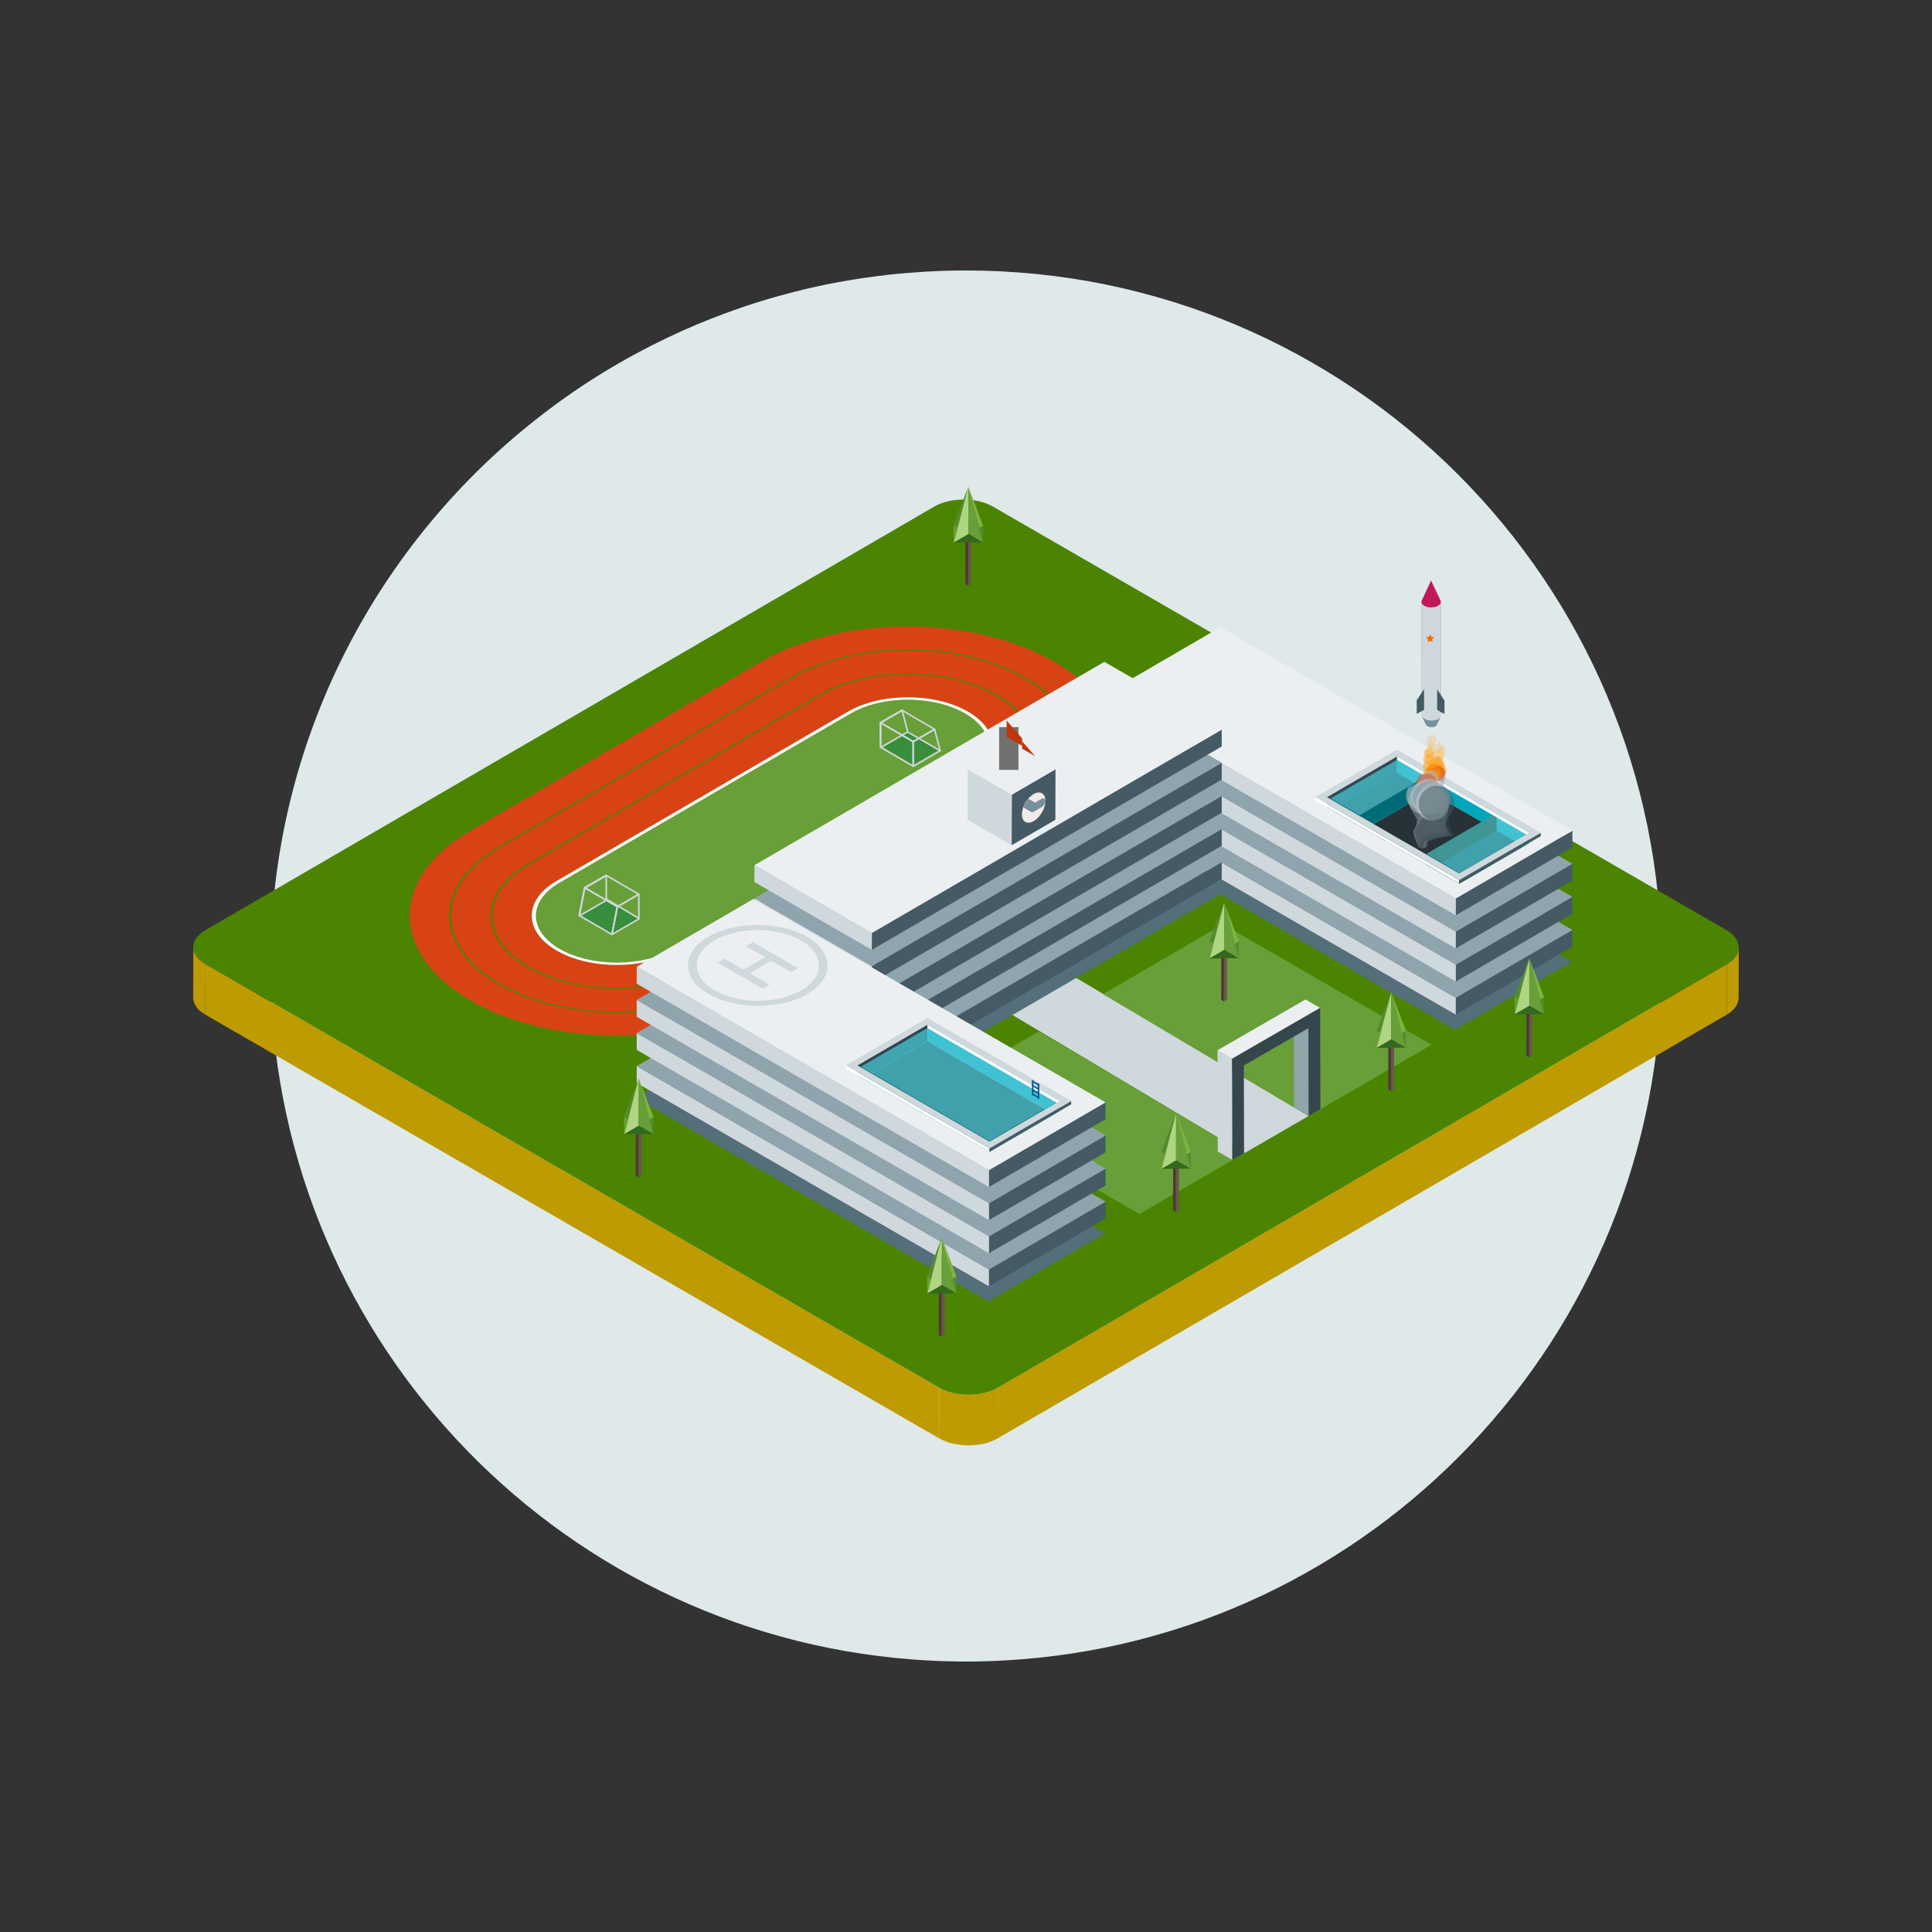 <?xml version="1.0" encoding="utf-8"?>
<!-- Generator: Adobe Illustrator 15.0.0, SVG Export Plug-In . SVG Version: 6.00 Build 0)  -->
<!DOCTYPE svg PUBLIC "-//W3C//DTD SVG 1.1//EN" "http://www.w3.org/Graphics/SVG/1.1/DTD/svg11.dtd">
<svg version="1.1" id="圖層_1" xmlns="http://www.w3.org/2000/svg" xmlns:xlink="http://www.w3.org/1999/xlink" x="0px" y="0px"
	 width="200px" height="200px" viewBox="0 0 200 200" enable-background="new 0 0 200 200" xml:space="preserve">
<rect x="0" y="0" width="200" height="200" fill="#333333" stroke="none"/>
<path fill="#DFE9E9" d="M172,100c0,38.37-30.02,69.73-67.85,71.88c-1.37,0.08-2.761,0.12-4.15,0.12c-0.471,0-0.939,0-1.41-0.02
	c-0.58,0-1.15-0.021-1.72-0.051c-0.83-0.029-1.66-0.08-2.479-0.149C57.25,168.92,28,137.87,28,100c0-23.29,11.07-44.01,28.23-57.16
	c3.959-3.05,8.25-5.68,12.799-7.85c1.98-0.95,4.011-1.81,6.091-2.57c2.319-0.86,4.69-1.6,7.12-2.21c0.369-0.1,0.74-0.19,1.119-0.28
	c0.721-0.17,1.44-0.33,2.16-0.48c1.78-0.36,3.58-0.65,5.4-0.88c1.29-0.17,2.6-0.29,3.91-0.38C96.54,28.06,98.26,28,100,28
	C139.76,28,172,60.24,172,100z"/>
<path fill="#DFE9E9" d="M-48,100c0,38.37-30.02,69.73-67.85,71.88c-1.37,0.08-2.761,0.12-4.15,0.12c-0.47,0-0.94,0-1.41-0.02
	c-0.58,0-1.15-0.021-1.72-0.051c-0.83-0.029-1.66-0.08-2.48-0.149C-162.75,168.92-192,137.87-192,100
	c0-23.29,11.07-44.01,28.23-57.16c3.96-3.05,8.25-5.68,12.8-7.85c1.98-0.95,4.01-1.81,6.09-2.57c2.32-0.86,4.69-1.6,7.12-2.21
	c0.37-0.1,0.74-0.19,1.12-0.28c0.72-0.17,1.44-0.33,2.16-0.48c1.78-0.36,3.58-0.65,5.4-0.88c1.29-0.17,2.6-0.29,3.91-0.38
	c1.71-0.13,3.43-0.19,5.17-0.19C-80.24,28-48,60.24-48,100z"/>
<g>
	<g>
		<g>
			<path fill="#BE9B00" d="M180,98.061c-0.005,1.746-0.011,3.492-0.015,5.236c-0.002,0.633-0.415,1.264-1.241,1.744l0.016-5.238
				C179.585,99.324,179.998,98.692,180,98.061z"/>
		</g>
		<g>
			<path fill="#BE9B00" d="M20,103.273c0.005-1.744,0.01-3.491,0.015-5.236c-0.002,0.64,0.418,1.281,1.259,1.766l-0.015,5.238
				C20.418,104.555,19.998,103.914,20,103.273z"/>
		</g>
		<g>
			<polygon fill="#BE9B00" points="178.76,99.803 178.744,105.041 103.277,148.898 103.292,143.66 			"/>
		</g>
		<g>
			<polygon fill="#BE9B00" points="97.235,143.66 97.221,148.898 21.259,105.041 21.273,99.803 			"/>
		</g>
		<g>
			<path fill="#BE9B00" d="M103.292,143.66l-0.015,5.238c-1.66,0.965-4.386,0.965-6.057,0l0.015-5.238
				C98.906,144.625,101.632,144.625,103.292,143.66z"/>
		</g>
	</g>
	<path fill="#4B8400" d="M178.741,96.294c1.671,0.964,1.68,2.543,0.019,3.509l-75.468,43.857c-1.66,0.965-4.386,0.965-6.057,0
		L21.273,99.803c-1.671-0.964-1.68-2.543-0.02-3.508l75.467-43.857c1.662-0.965,4.388-0.965,6.059-0.001L178.741,96.294z"/>
	<g>
		<g>
			<g enable-background="new    ">
				<defs>
					<polygon id="SVGID_2_" enable-background="new    " points="33.54,94.811 93.914,59.726 124.298,77.268 63.924,112.354 					
						"/>
				</defs>
				<clipPath id="SVGID_4_">
					<use xlink:href="#SVGID_2_"  overflow="visible"/>
				</clipPath>
				<g clip-path="url(#SVGID_4_)">
					<path fill="#D84315" d="M51.6,101.916c-6.786-3.918-6.821-10.292-0.08-14.21l30.187-17.542c6.742-3.918,17.746-3.918,24.532,0
						c6.786,3.917,6.822,10.292,0.08,14.209l-30.188,17.543C69.39,105.834,58.386,105.834,51.6,101.916 M109.105,68.497
						c-8.391-4.845-21.948-4.845-30.285,0L48.633,86.04c-8.336,4.845-8.292,12.698,0.1,17.542c8.391,4.846,21.948,4.846,30.285,0
						l30.187-17.542C117.541,81.195,117.497,73.342,109.105,68.497"/>
					<path fill="#D84315" d="M54.618,100.162c-5.109-2.95-5.138-7.75-0.061-10.701l30.188-17.543c5.076-2.95,13.365-2.95,18.475,0
						s5.137,7.751,0.061,10.702l-30.188,17.542C68.016,103.113,59.728,103.111,54.618,100.162 M106.087,70.251
						c-6.712-3.875-17.561-3.875-24.229,0L51.672,87.794c-6.669,3.875-6.634,10.159,0.078,14.034c6.713,3.875,17.561,3.875,24.229,0
						l30.187-17.542C112.835,80.41,112.8,74.126,106.087,70.251"/>
					<path fill="#D84315" d="M87.783,73.672c3.412-1.983,8.983-1.983,12.418,0c3.435,1.983,3.451,5.209,0.039,7.192L70.054,98.407
						c-3.412,1.983-8.982,1.983-12.417,0.001c-3.435-1.983-3.453-5.21-0.041-7.193L87.783,73.672 M103.069,72.005
						c-5.035-2.907-13.171-2.907-18.173,0L54.71,89.548c-5.002,2.907-4.976,7.62,0.059,10.526c5.035,2.906,13.171,2.906,18.173,0
						l30.187-17.542C108.13,79.625,108.104,74.912,103.069,72.005"/>
					<path fill="#689F38" d="M99.898,73.848c-3.268-1.887-8.565-1.886-11.811,0L57.901,91.391c-3.247,1.887-3.231,4.955,0.037,6.842
						c3.266,1.886,8.565,1.886,11.812-0.001l30.187-17.542C103.183,78.803,103.165,75.733,99.898,73.848"/>
					<path fill="#FFFFFF" d="M57.938,98.232c-3.269-1.887-3.284-4.955-0.037-6.842l30.187-17.543c3.245-1.886,8.543-1.887,11.811,0
						c3.267,1.886,3.284,4.955,0.038,6.841L69.75,98.231C66.504,100.118,61.204,100.118,57.938,98.232 M100.201,73.671
						c-3.435-1.983-9.006-1.983-12.418,0L57.596,91.214c-3.412,1.983-3.394,5.21,0.041,7.193c3.435,1.982,9.005,1.982,12.417-0.001
						l30.187-17.543C103.652,78.881,103.636,75.655,100.201,73.671"/>
				</g>
			</g>
		</g>
		<g>
			<polygon fill="#388E3C" points="91.344,77.244 94.518,79.174 97.222,77.611 94.005,75.696 			"/>
			<g>
				<g>
					<g>
						<path fill="#CFD8DC" d="M94.541,79.404c-0.001,0-0.002,0-0.003,0c-0.015,0-0.028-0.003-0.041-0.011l-3.393-1.972
							c-0.025-0.015-0.04-0.041-0.04-0.069l-0.007-2.55c-0.001-0.028,0.015-0.055,0.039-0.069c0.025-0.014,0.057-0.014,0.081,0
							l3.393,1.972c0.025,0.014,0.04,0.041,0.04,0.069l0.008,2.527c0.002,0.007,0.003,0.015,0.003,0.023
							C94.621,79.368,94.585,79.404,94.541,79.404z M91.225,77.306l3.232,1.878L94.45,76.82l-3.232-1.878L91.225,77.306z"/>
					</g>
				</g>
				<g>
					<g>
						<path fill="#CFD8DC" d="M94.53,76.854c-0.014,0-0.028-0.004-0.04-0.011l-3.394-1.972c-0.024-0.014-0.039-0.041-0.039-0.069
							s0.015-0.055,0.039-0.069l2.221-1.282c0.025-0.014,0.056-0.014,0.081,0l3.393,1.972c0.024,0.015,0.04,0.041,0.04,0.069
							c0,0.029-0.016,0.055-0.04,0.07l-2.221,1.282C94.558,76.85,94.544,76.854,94.53,76.854z M91.298,74.802l3.232,1.879
							l2.06-1.189l-3.232-1.879L91.298,74.802z"/>
					</g>
				</g>
				<g>
					<g>
						<path fill="#CFD8DC" d="M94.538,79.404c-0.014,0-0.028-0.003-0.04-0.01c-0.025-0.015-0.041-0.041-0.041-0.07l-0.007-2.55
							c0-0.029,0.016-0.056,0.04-0.07l2.22-1.282c0.022-0.013,0.049-0.015,0.071-0.004c0.023,0.01,0.041,0.029,0.047,0.054
							l0.576,2.222c0.009,0.035-0.007,0.072-0.038,0.09l-2.788,1.61C94.565,79.4,94.552,79.404,94.538,79.404z M94.61,76.82
							l0.007,2.365l2.616-1.511l-0.534-2.06L94.61,76.82z"/>
					</g>
				</g>
				<g>
					<g>
						<path fill="#CFD8DC" d="M91.178,77.458c-0.014,0-0.027-0.003-0.04-0.01c-0.024-0.015-0.04-0.041-0.04-0.07l-0.007-2.55
							c-0.001-0.029,0.015-0.055,0.039-0.07l2.221-1.282c0.021-0.012,0.048-0.014,0.071-0.004c0.023,0.009,0.04,0.03,0.046,0.054
							l0.576,2.222c0.01,0.035-0.006,0.072-0.037,0.09l-2.789,1.61C91.205,77.455,91.191,77.458,91.178,77.458z M91.251,74.874
							l0.007,2.365l2.616-1.51l-0.534-2.061L91.251,74.874z"/>
					</g>
				</g>
				<g>
					<path fill="#CFD8DC" d="M97.326,77.793c-0.013,0-0.027-0.003-0.04-0.01l-3.36-1.943c-0.038-0.022-0.052-0.071-0.029-0.109
						c0.022-0.039,0.072-0.051,0.109-0.029l3.36,1.942c0.039,0.022,0.052,0.071,0.029,0.109
						C97.381,77.779,97.354,77.793,97.326,77.793z"/>
				</g>
			</g>
		</g>
		<g>
			<polygon fill="#388E3C" points="60.185,94.75 63.357,96.681 66.062,95.119 62.846,93.203 			"/>
			<g>
				<g>
					<g>
						<path fill="#CFD8DC" d="M63.347,96.819c-0.014,0-0.028-0.003-0.04-0.011l-3.394-1.972c-0.029-0.018-0.045-0.051-0.038-0.085
							l0.562-2.879c0.005-0.025,0.021-0.047,0.045-0.058c0.024-0.011,0.051-0.01,0.074,0.004l3.393,1.972
							c0.029,0.017,0.045,0.051,0.038,0.084l-0.561,2.879c-0.005,0.025-0.022,0.047-0.046,0.058
							C63.369,96.817,63.357,96.819,63.347,96.819z M60.043,94.727l3.246,1.886l0.529-2.713l-3.246-1.886L60.043,94.727z"/>
					</g>
				</g>
				<g>
					<g>
						<path fill="#CFD8DC" d="M63.908,93.939c-0.015,0-0.028-0.003-0.041-0.011l-3.393-1.972c-0.024-0.015-0.04-0.041-0.04-0.07
							c0-0.028,0.016-0.055,0.04-0.069l2.22-1.282c0.025-0.015,0.057-0.015,0.081,0l3.394,1.972c0.024,0.015,0.039,0.041,0.039,0.07
							c0,0.028-0.015,0.055-0.04,0.069l-2.22,1.282C63.936,93.936,63.922,93.939,63.908,93.939z M60.675,91.888l3.233,1.879
							l2.06-1.189l-3.232-1.879L60.675,91.888z"/>
					</g>
				</g>
				<g>
					<g>
						<path fill="#CFD8DC" d="M63.347,96.819c-0.017,0-0.033-0.005-0.047-0.015c-0.025-0.018-0.038-0.05-0.032-0.08l0.562-2.88
							c0.005-0.022,0.019-0.042,0.038-0.054l2.221-1.282c0.025-0.014,0.056-0.015,0.08,0c0.025,0.014,0.04,0.041,0.04,0.069
							l0.008,2.551c0,0.028-0.016,0.055-0.04,0.069l-2.789,1.61C63.374,96.815,63.36,96.819,63.347,96.819z M63.979,93.911
							l-0.521,2.67l2.596-1.499l-0.007-2.366L63.979,93.911z"/>
					</g>
				</g>
				<g>
					<g>
						<path fill="#CFD8DC" d="M59.977,94.893c-0.017,0-0.033-0.005-0.047-0.015c-0.025-0.018-0.038-0.05-0.032-0.081l0.562-2.879
							c0.005-0.023,0.019-0.042,0.039-0.054l2.22-1.282c0.025-0.015,0.056-0.015,0.08,0c0.025,0.014,0.04,0.041,0.041,0.069
							l0.007,2.551c0,0.029-0.015,0.055-0.04,0.07l-2.789,1.61C60.005,94.89,59.99,94.893,59.977,94.893z M60.609,91.985
							l-0.521,2.67l2.597-1.499l-0.007-2.366L60.609,91.985z"/>
					</g>
				</g>
				<g>
					<path fill="#CFD8DC" d="M66.103,95.129c-0.014,0-0.027-0.003-0.041-0.011l-3.343-1.979c-0.038-0.023-0.051-0.072-0.028-0.11
						c0.023-0.038,0.072-0.05,0.11-0.028l3.343,1.979c0.038,0.022,0.051,0.072,0.028,0.11C66.157,95.116,66.13,95.129,66.103,95.129
						z"/>
				</g>
			</g>
		</g>
	</g>
	<polygon fill="#CFD8DC" points="135.464,115.529 128.818,119.377 104.252,104.738 110.73,100.829 	"/>
	<polygon fill="#689F38" points="107.546,106.766 128.818,119.377 117.952,125.668 96.416,113.232 	"/>
	<polygon fill="#689F38" points="148.197,108.158 135.464,115.529 114.181,102.908 126.604,95.689 	"/>
	<g>
		<g>
			<polygon fill="#546E7A" points="162.706,99.581 150.631,106.598 114.169,85.546 126.244,78.529 			"/>
		</g>
		<g>
			<g>
				<polygon fill="#455A64" points="162.777,96.27 162.772,98.016 150.698,105.033 150.703,103.287 				"/>
			</g>
			<g>
				<polygon fill="#CFD8DC" points="150.703,103.287 150.698,105.033 114.236,83.981 114.24,82.236 				"/>
			</g>
			<g>
				<polygon fill="#90A4AE" points="162.777,96.27 150.703,103.287 114.24,82.236 126.315,75.219 				"/>
			</g>
		</g>
		<g>
			<g>
				<polygon fill="#455A64" points="162.777,92.844 162.772,94.589 150.698,101.607 150.703,99.861 				"/>
			</g>
			<g>
				<polygon fill="#CFD8DC" points="150.703,99.861 150.698,101.607 114.236,80.555 114.24,78.81 				"/>
			</g>
			<g>
				<polygon fill="#90A4AE" points="162.777,92.844 150.703,99.861 114.24,78.81 126.315,71.792 				"/>
			</g>
		</g>
		<g>
			<g>
				<polygon fill="#455A64" points="162.777,89.417 162.772,91.163 150.698,98.18 150.703,96.435 				"/>
			</g>
			<g>
				<polygon fill="#CFD8DC" points="150.703,96.435 150.698,98.18 114.236,77.128 114.24,75.383 				"/>
			</g>
			<g>
				<polygon fill="#90A4AE" points="162.777,89.417 150.703,96.435 114.24,75.383 126.315,68.366 				"/>
			</g>
		</g>
		<g>
			<g>
				<polygon fill="#455A64" points="162.777,85.991 162.772,87.736 150.698,94.753 150.703,93.008 				"/>
			</g>
			<g>
				<polygon fill="#CFD8DC" points="150.703,93.008 150.698,94.753 114.236,73.702 114.24,71.957 				"/>
			</g>
			<g>
				<polygon fill="#ECEFF1" points="162.777,85.991 150.703,93.008 114.24,71.957 126.315,64.939 				"/>
			</g>
		</g>
	</g>
	<g>
		<polygon fill="#546E7A" points="127.132,92.102 90.003,113.678 77.849,106.66 114.073,85.609 		"/>
		<g>
			<g>
				<polygon fill="#455A64" points="126.477,89.235 126.472,90.981 90.248,112.033 90.253,110.287 				"/>
			</g>
			<g>
				<polygon fill="#CFD8DC" points="90.253,110.287 90.248,112.033 78.094,105.016 78.099,103.27 				"/>
			</g>
			<polygon fill="#90A4AE" points="126.477,89.235 90.253,110.287 78.099,103.27 114.322,82.218 			"/>
		</g>
		<g>
			<g>
				<polygon fill="#455A64" points="126.477,85.809 126.472,87.555 90.248,108.605 90.253,106.859 				"/>
			</g>
			<g>
				<polygon fill="#CFD8DC" points="90.253,106.859 90.248,108.605 78.094,101.588 78.099,99.842 				"/>
			</g>
			<polygon fill="#90A4AE" points="126.477,85.809 90.253,106.859 78.099,99.842 114.322,78.792 			"/>
		</g>
		<g>
			<g>
				<polygon fill="#455A64" points="126.477,82.382 126.472,84.128 90.248,105.18 90.253,103.434 				"/>
			</g>
			<g>
				<polygon fill="#CFD8DC" points="90.253,103.434 90.248,105.18 78.094,98.162 78.099,96.416 				"/>
			</g>
			<polygon fill="#90A4AE" points="126.477,82.382 90.253,103.434 78.099,96.416 114.322,75.365 			"/>
		</g>
		<g>
			<g>
				<polygon fill="#455A64" points="126.477,78.956 126.472,80.702 90.248,101.752 90.253,100.007 				"/>
			</g>
			<g>
				<polygon fill="#CFD8DC" points="90.253,100.007 90.248,101.752 78.094,94.735 78.099,92.989 				"/>
			</g>
			<polygon fill="#90A4AE" points="126.477,78.956 90.253,100.007 78.099,92.989 114.322,71.938 			"/>
		</g>
		<g>
			<g>
				<polygon fill="#455A64" points="126.477,75.529 126.472,77.275 90.248,98.326 90.253,96.581 				"/>
			</g>
			<g>
				<polygon fill="#CFD8DC" points="90.253,96.581 90.248,98.326 78.094,91.309 78.099,89.563 				"/>
			</g>
			<polygon fill="#ECEFF1" points="126.477,75.529 90.253,96.581 78.099,89.563 114.322,68.512 			"/>
		</g>
	</g>
	<g>
		<g>
			<polygon fill="#546E7A" points="114.378,127.707 102.304,134.725 65.842,113.672 77.917,106.656 			"/>
		</g>
		<g>
			<g>
				<polygon fill="#455A64" points="114.45,124.396 114.444,126.143 102.37,133.158 102.375,131.414 				"/>
			</g>
			<g>
				<polygon fill="#CFD8DC" points="102.375,131.414 102.37,133.158 65.908,112.107 65.913,110.361 				"/>
			</g>
			<g>
				<polygon fill="#90A4AE" points="114.45,124.396 102.375,131.414 65.913,110.361 77.988,103.346 				"/>
			</g>
		</g>
		<g>
			<g>
				<polygon fill="#455A64" points="114.45,120.971 114.444,122.715 102.37,129.732 102.375,127.986 				"/>
			</g>
			<g>
				<polygon fill="#CFD8DC" points="102.375,127.986 102.37,129.732 65.908,108.682 65.913,106.936 				"/>
			</g>
			<g>
				<polygon fill="#90A4AE" points="114.45,120.971 102.375,127.986 65.913,106.936 77.988,99.918 				"/>
			</g>
		</g>
		<g>
			<g>
				<polygon fill="#455A64" points="114.45,117.543 114.444,119.289 102.37,126.307 102.375,124.561 				"/>
			</g>
			<g>
				<polygon fill="#CFD8DC" points="102.375,124.561 102.37,126.307 65.908,105.254 65.913,103.51 				"/>
			</g>
			<g>
				<polygon fill="#90A4AE" points="114.45,117.543 102.375,124.561 65.913,103.51 77.988,96.492 				"/>
			</g>
		</g>
		<g>
			<g>
				<polygon fill="#455A64" points="114.45,114.117 114.444,115.863 102.37,122.879 102.375,121.135 				"/>
			</g>
			<g>
				<polygon fill="#CFD8DC" points="102.375,121.135 102.37,122.879 65.908,101.828 65.913,100.082 				"/>
			</g>
			<g>
				<polygon fill="#ECEFF1" points="114.45,114.117 102.375,121.135 65.913,100.082 77.988,93.065 90.222,100.128 				"/>
			</g>
		</g>
	</g>
	<line fill="none" x1="117.952" y1="125.668" x2="102.304" y2="134.723"/>
	<g enable-background="new    ">
		<g>
			<polygon fill="#90A4AE" points="135.472,115.516 133.963,114.637 133.937,105.559 135.446,106.438 			"/>
		</g>
		<g>
			<polygon fill="#CFD8DC" points="127.571,120.076 126.063,119.199 126.032,108.725 127.542,109.602 			"/>
		</g>
		<g>
			<polygon fill="#ECEFF1" points="127.542,109.602 126.032,108.725 135.148,103.461 136.658,104.338 			"/>
		</g>
		<g>
			<polygon fill="#35464D" points="136.658,104.338 136.688,114.813 135.472,115.516 135.446,106.438 128.762,110.297 
				128.787,119.375 127.571,120.076 127.542,109.602 			"/>
		</g>
	</g>
	<line fill="none" x1="107.546" y1="106.766" x2="106.113" y2="105.916"/>
	<line fill="none" x1="129.005" y1="119.486" x2="128.818" y2="119.377"/>
	<g>
		<g>
			<g>
				<g enable-background="new    ">
					<g>
						<polygon fill="#6D554C" points="127.038,95.349 127.015,103.501 126.71,103.678 126.733,95.526 						"/>
					</g>
					<g>
						<polygon fill="#4C3B35" points="126.733,95.526 126.71,103.678 126.41,103.505 126.434,95.353 						"/>
					</g>
					<g>
						<polygon fill="#7A5F55" points="127.038,95.349 126.733,95.526 126.434,95.353 126.738,95.176 						"/>
					</g>
				</g>
			</g>
		</g>
		<g>
			<g>
				<polygon fill="#558B2F" points="126.727,93.433 126.727,93.456 125.621,97.681 125.188,97.433 126.725,93.424 				"/>
				<polygon fill="#558B2F" points="126.729,93.445 126.727,93.454 126.727,93.433 				"/>
			</g>
			<g>
				<polygon fill="#AED581" points="126.737,98.334 125.221,99.21 125.621,97.681 126.727,93.456 126.727,98.317 				"/>
				<polygon fill="#7CB342" points="128.26,97.457 127.84,97.698 126.733,93.456 				"/>
			</g>
			<polygon fill="#689F38" points="128.229,99.189 126.743,98.33 126.737,98.334 126.727,98.317 126.727,93.454 126.729,93.445 
				126.733,93.456 127.84,97.698 			"/>
			<polygon fill="#33691E" points="128.229,99.189 125.221,99.21 126.737,98.334 126.743,98.33 			"/>
			<polygon fill="#689F38" points="125.621,97.681 125.221,99.21 125.188,97.433 			"/>
			<polygon fill="#558B2F" points="128.26,97.457 128.229,99.189 127.84,97.698 			"/>
		</g>
	</g>
	<g>
		<g>
			<g>
				<g enable-background="new    ">
					<g>
						<polygon fill="#6D554C" points="66.433,113.556 66.409,121.708 66.105,121.885 66.128,113.732 						"/>
					</g>
					<g>
						<polygon fill="#4C3B35" points="66.128,113.732 66.105,121.885 65.805,121.712 65.828,113.56 						"/>
					</g>
					<g>
						<polygon fill="#7A5F55" points="66.433,113.556 66.128,113.732 65.828,113.56 66.132,113.383 						"/>
					</g>
				</g>
			</g>
		</g>
		<g>
			<g>
				<polygon fill="#558B2F" points="66.12,111.637 66.12,111.66 65.016,115.885 64.583,115.637 66.118,111.627 				"/>
				<polygon fill="#558B2F" points="66.122,111.648 66.12,111.658 66.12,111.637 				"/>
			</g>
			<g>
				<polygon fill="#AED581" points="66.131,116.537 64.615,117.414 65.016,115.885 66.12,111.66 66.12,116.521 				"/>
				<polygon fill="#7CB342" points="67.653,115.66 67.234,115.902 66.127,111.66 				"/>
			</g>
			<polygon fill="#689F38" points="67.624,117.393 66.138,116.533 66.131,116.537 66.12,116.521 66.12,111.658 66.122,111.648 
				66.127,111.66 67.234,115.902 			"/>
			<polygon fill="#33691E" points="67.624,117.393 64.615,117.414 66.131,116.537 66.138,116.533 			"/>
			<polygon fill="#689F38" points="65.016,115.885 64.615,117.414 64.583,115.637 			"/>
			<polygon fill="#558B2F" points="67.653,115.66 67.624,117.393 67.234,115.902 			"/>
		</g>
	</g>
	<g>
		<g>
			<g>
				<g enable-background="new    ">
					<g>
						<polygon fill="#6D554C" points="97.807,130.044 97.783,138.196 97.479,138.373 97.502,130.221 						"/>
					</g>
					<g>
						<polygon fill="#4C3B35" points="97.502,130.221 97.479,138.373 97.179,138.2 97.202,130.048 						"/>
					</g>
					<g>
						<polygon fill="#7A5F55" points="97.807,130.044 97.502,130.221 97.202,130.048 97.506,129.871 						"/>
					</g>
				</g>
			</g>
		</g>
		<g>
			<g>
				<polygon fill="#558B2F" points="97.494,128.127 97.494,128.15 96.389,132.375 95.957,132.127 97.492,128.117 				"/>
				<polygon fill="#558B2F" points="97.496,128.139 97.494,128.148 97.494,128.127 				"/>
			</g>
			<g>
				<polygon fill="#AED581" points="97.505,133.027 95.989,133.904 96.389,132.375 97.494,128.15 97.494,133.012 				"/>
				<polygon fill="#7CB342" points="99.027,132.15 98.608,132.393 97.501,128.15 				"/>
			</g>
			<polygon fill="#689F38" points="98.997,133.883 97.512,133.023 97.505,133.027 97.494,133.012 97.494,128.148 97.496,128.139 
				97.501,128.15 98.608,132.393 			"/>
			<polygon fill="#33691E" points="98.997,133.883 95.989,133.904 97.505,133.027 97.512,133.023 			"/>
			<polygon fill="#689F38" points="96.389,132.375 95.989,133.904 95.957,132.127 			"/>
			<polygon fill="#558B2F" points="99.027,132.15 98.997,133.883 98.608,132.393 			"/>
		</g>
	</g>
	<g>
		<g>
			<g>
				<g enable-background="new    ">
					<g>
						<polygon fill="#6D554C" points="158.624,101.136 158.601,109.287 158.303,109.461 158.326,101.309 						"/>
					</g>
					<g>
						<polygon fill="#4C3B35" points="158.326,101.309 158.303,109.461 157.996,109.283 158.02,101.132 						"/>
					</g>
					<g>
						<polygon fill="#7A5F55" points="158.624,101.136 158.326,101.309 158.02,101.132 158.317,100.958 						"/>
					</g>
				</g>
			</g>
		</g>
		<g>
			<g>
				<polygon fill="#558B2F" points="158.314,99.215 158.314,99.238 157.209,103.463 156.776,103.215 158.313,99.206 				"/>
				<polygon fill="#558B2F" points="158.316,99.228 158.314,99.236 158.314,99.215 				"/>
			</g>
			<g>
				<polygon fill="#AED581" points="158.325,104.117 156.809,104.992 157.209,103.463 158.314,99.238 158.314,104.1 				"/>
				<polygon fill="#7CB342" points="159.848,103.238 159.428,103.48 158.321,99.238 				"/>
			</g>
			<polygon fill="#689F38" points="159.817,104.971 158.331,104.113 158.325,104.117 158.314,104.1 158.314,99.236 158.316,99.228 
				158.321,99.238 159.428,103.48 			"/>
			<polygon fill="#33691E" points="159.817,104.971 156.809,104.992 158.325,104.117 158.331,104.113 			"/>
			<polygon fill="#689F38" points="157.209,103.463 156.809,104.992 156.776,103.215 			"/>
			<polygon fill="#558B2F" points="159.848,103.238 159.817,104.971 159.428,103.48 			"/>
		</g>
	</g>
	<g>
		<g>
			<g>
				<g enable-background="new    ">
					<g>
						<polygon fill="#6D554C" points="100.559,52.304 100.536,60.456 100.231,60.633 100.255,52.481 						"/>
					</g>
					<g>
						<polygon fill="#4C3B35" points="100.255,52.481 100.231,60.633 99.926,60.456 99.948,52.304 						"/>
					</g>
					<g>
						<polygon fill="#7A5F55" points="100.559,52.304 100.255,52.481 99.948,52.304 100.253,52.127 						"/>
					</g>
				</g>
			</g>
		</g>
		<g>
			<g>
				<polygon fill="#558B2F" points="100.242,50.387 100.242,50.411 99.138,54.636 98.705,54.388 100.24,50.378 				"/>
				<polygon fill="#558B2F" points="100.245,50.4 100.242,50.409 100.242,50.387 				"/>
			</g>
			<g>
				<polygon fill="#AED581" points="100.254,55.289 98.737,56.165 99.138,54.636 100.242,50.411 100.242,55.272 				"/>
				<polygon fill="#7CB342" points="101.776,54.411 101.356,54.653 100.249,50.411 				"/>
			</g>
			<polygon fill="#689F38" points="101.746,56.144 100.26,55.285 100.254,55.289 100.242,55.272 100.242,50.409 100.245,50.4 
				100.249,50.411 101.356,54.653 			"/>
			<polygon fill="#33691E" points="101.746,56.144 98.737,56.165 100.254,55.289 100.26,55.285 			"/>
			<polygon fill="#689F38" points="99.138,54.636 98.737,56.165 98.705,54.388 			"/>
			<polygon fill="#558B2F" points="101.776,54.411 101.746,56.144 101.356,54.653 			"/>
		</g>
	</g>
	<line fill="none" x1="114.181" y1="102.908" x2="113.057" y2="102.242"/>
	<line fill="none" x1="135.947" y1="115.816" x2="135.464" y2="115.529"/>
	<g>
		<g>
			<g>
				<g enable-background="new    ">
					<g>
						<polygon fill="#6D554C" points="144.332,104.619 144.309,112.771 144.011,112.944 144.034,104.792 						"/>
					</g>
					<g>
						<polygon fill="#4C3B35" points="144.034,104.792 144.011,112.944 143.704,112.767 143.728,104.615 						"/>
					</g>
					<g>
						<polygon fill="#7A5F55" points="144.332,104.619 144.034,104.792 143.728,104.615 144.025,104.441 						"/>
					</g>
				</g>
			</g>
		</g>
		<g>
			<g>
				<polygon fill="#558B2F" points="144.02,102.695 144.02,102.719 142.914,106.943 142.481,106.695 144.018,102.686 				"/>
				<polygon fill="#558B2F" points="144.021,102.707 144.02,102.717 144.02,102.695 				"/>
			</g>
			<g>
				<polygon fill="#AED581" points="144.03,107.598 142.514,108.473 142.914,106.943 144.02,102.719 144.02,107.58 				"/>
				<polygon fill="#7CB342" points="145.553,106.719 145.133,106.961 144.026,102.719 				"/>
			</g>
			<polygon fill="#689F38" points="145.522,108.451 144.036,107.592 144.03,107.598 144.02,107.58 144.02,102.717 144.021,102.707 
				144.026,102.719 145.133,106.961 			"/>
			<polygon fill="#33691E" points="145.522,108.451 142.514,108.473 144.03,107.598 144.036,107.592 			"/>
			<polygon fill="#689F38" points="142.914,106.943 142.514,108.473 142.481,106.695 			"/>
			<polygon fill="#558B2F" points="145.553,106.719 145.522,108.451 145.133,106.961 			"/>
		</g>
	</g>
	<g>
		<g>
			<g>
				<g enable-background="new    ">
					<g>
						<polygon fill="#6D554C" points="122.06,117.14 122.037,125.292 121.732,125.469 121.756,117.316 						"/>
					</g>
					<g>
						<polygon fill="#4C3B35" points="121.756,117.316 121.732,125.469 121.427,125.292 121.449,117.14 						"/>
					</g>
					<g>
						<polygon fill="#7A5F55" points="122.06,117.14 121.756,117.316 121.449,117.14 121.754,116.963 						"/>
					</g>
				</g>
			</g>
		</g>
		<g>
			<g>
				<polygon fill="#558B2F" points="121.747,115.223 121.747,115.246 120.643,119.473 120.21,119.223 121.745,115.215 				"/>
				<polygon fill="#558B2F" points="121.749,115.236 121.747,115.244 121.747,115.223 				"/>
			</g>
			<g>
				<polygon fill="#AED581" points="121.758,120.125 120.242,121.002 120.643,119.473 121.747,115.246 121.747,120.107 				"/>
				<polygon fill="#7CB342" points="123.28,119.248 122.861,119.488 121.754,115.246 				"/>
			</g>
			<polygon fill="#689F38" points="123.251,120.98 121.765,120.121 121.758,120.125 121.747,120.107 121.747,115.244 
				121.749,115.236 121.754,115.246 122.861,119.488 			"/>
			<polygon fill="#33691E" points="123.251,120.98 120.242,121.002 121.758,120.125 121.765,120.121 			"/>
			<polygon fill="#689F38" points="120.643,119.473 120.242,121.002 120.21,119.223 			"/>
			<polygon fill="#558B2F" points="123.28,119.248 123.251,120.98 122.861,119.488 			"/>
		</g>
	</g>
	<g>
		<g>
			<polygon fill="#455A64" points="109.267,79.632 109.251,84.869 104.724,87.5 104.738,82.263 			"/>
		</g>
		<g>
			<polygon fill="#CFD8DC" points="104.738,82.263 104.724,87.5 100.166,84.869 100.182,79.632 			"/>
		</g>
		<g>
			<polygon fill="#ECEFF1" points="109.267,79.632 104.738,82.263 100.182,79.632 104.709,77.001 			"/>
		</g>
		<g>
			<g>
				<g enable-background="new    ">
					<defs>
						<polygon id="SVGID_6_" enable-background="new    " points="105.793,85.7 105.785,82.905 108.218,81.501 108.226,84.296 
													"/>
					</defs>
					<clipPath id="SVGID_7_">
						<use xlink:href="#SVGID_6_"  overflow="visible"/>
					</clipPath>
					<g clip-path="url(#SVGID_7_)">
						<g>
							<g>
								<g>
									<path fill="#EFEBE9" d="M106.998,82.205c-0.238,0.137-0.46,0.346-0.647,0.592c0.082-0.041,0.163-0.048,0.228-0.012
										l0.57,0.325l0.688-0.398c0.198-0.114,0.358-0.023,0.359,0.205c0,0.22-0.158,0.495-0.356,0.61l-0.836,0.483
										c-0.09,0.051-0.186,0.063-0.25,0.026l-0.672-0.391c-0.065-0.034-0.1-0.106-0.105-0.198
										c-0.119,0.287-0.188,0.584-0.188,0.86c0.002,0.77,0.547,1.081,1.217,0.693c0.677-0.391,1.218-1.328,1.216-2.098
										C108.22,82.132,107.675,81.814,106.998,82.205"/>
									<path fill="#78909C" d="M106.326,82.81c-0.09,0.052-0.18,0.144-0.246,0.263c-0.076,0.131-0.109,0.266-0.104,0.374
										c0.006,0.092,0.04,0.165,0.105,0.198l0.672,0.391c0.064,0.037,0.16,0.025,0.25-0.026l0.836-0.483
										c0.198-0.115,0.356-0.39,0.356-0.61c-0.001-0.228-0.161-0.319-0.359-0.205l-0.688,0.398l-0.57-0.325
										c-0.064-0.037-0.146-0.029-0.228,0.012C106.342,82.801,106.335,82.805,106.326,82.81"/>
								</g>
							</g>
						</g>
					</g>
				</g>
			</g>
		</g>
	</g>
	<g>
		<line fill="none" stroke="#727171" stroke-width="2" stroke-miterlimit="10" x1="104.431" y1="79.699" x2="104.431" y2="75.273"/>
		<g>
			<g enable-background="new    ">
				<defs>
					<polygon id="SVGID_5_" enable-background="new    " points="104.204,76.576 104.21,74.593 107.155,76.293 107.149,78.276 					
						"/>
				</defs>
				<clipPath id="SVGID_8_">
					<use xlink:href="#SVGID_5_"  overflow="visible"/>
				</clipPath>
				<g clip-path="url(#SVGID_8_)">
					<polyline fill="#BF360C" points="104.21,74.593 104.205,76.285 105.808,77.21 105.81,76.439 104.21,74.593 					"/>
					<polyline fill="#BF360C" points="105.81,76.729 105.807,77.501 107.149,78.276 105.81,76.729 					"/>
				</g>
			</g>
		</g>
	</g>
	<g>
		<g>
			<g>
				<polygon fill="#006B78" points="96.018,106.057 96.018,106.434 96.013,107.803 90.306,111.117 90.252,111.15 89.648,111.5 
					89.646,111.5 89.347,111.674 88.769,111.34 88.771,110.994 88.771,110.633 88.772,110.295 88.772,110.268 88.803,110.25 				"/>
			</g>
			<g>
				<polygon fill="#00A7BB" points="109.691,113.951 109.689,114.668 109.689,114.67 109.687,115.02 109.103,115.359 
					108.801,115.188 108.194,114.836 108.146,114.809 96.013,107.803 96.018,106.434 96.018,106.057 109.654,113.93 				"/>
			</g>
			<polygon fill="#00636F" points="109.103,115.359 102.436,119.232 89.347,111.674 89.646,111.5 89.648,111.5 90.252,111.15 
				90.306,111.117 96.013,107.803 108.146,114.809 108.194,114.836 108.801,115.188 			"/>
			<polygon opacity="0.5" fill="#80DEEA" points="109.686,113.912 102.439,118.123 88.767,110.229 96.013,106.018 			"/>
		</g>
		<g>
			<g enable-background="new    ">
				<g>
					<polygon fill="#35454D" points="96.006,106.078 96.005,106.426 88.759,110.639 88.76,110.289 					"/>
				</g>
				<g>
					<polygon fill="#FFFFFF" points="109.679,113.973 109.678,114.32 96.005,106.426 96.006,106.078 					"/>
				</g>
				<g>
					<polygon fill="#FFFFFF" points="102.438,118.883 102.436,119.232 89.347,111.674 88.769,111.34 87.548,110.637 87.548,110.287 
						88.149,110.635 88.156,110.639 88.609,110.9 88.764,110.99 88.771,110.992 89.498,111.414 89.646,111.5 89.648,111.5 					"/>
				</g>
				<g>
					<polygon fill="#455A64" points="110.889,113.973 110.889,114.322 109.687,115.02 109.103,115.359 102.436,119.232 
						102.438,118.883 108.801,115.188 109.535,114.76 109.683,114.672 109.689,114.67 109.833,114.588 110.286,114.322 					"/>
				</g>
				<g>
					<path fill="#CFD8DC" d="M96.001,105.375l14.889,8.598l-8.452,4.91l-14.889-8.596L96.001,105.375z M102.433,118.184l7.246-4.211
						l-13.673-7.895l-7.246,4.211L102.433,118.184L102.433,118.184z"/>
				</g>
			</g>
		</g>
	</g>
	<g>
		<g>
			<polygon fill="#006B78" points="144.631,78.288 144.631,78.665 144.626,80.034 138.919,83.349 138.865,83.381 138.262,83.73 
				138.26,83.73 137.96,83.905 137.382,83.571 137.384,83.225 137.384,82.863 137.386,82.526 137.386,82.499 137.416,82.481 			"/>
		</g>
		<g>
			<polygon fill="#00A7BB" points="158.305,86.182 158.303,86.899 158.303,86.901 158.3,87.25 157.716,87.591 157.414,87.417 
				156.808,87.066 156.758,87.039 144.626,80.034 144.631,78.665 144.631,78.288 158.268,86.161 			"/>
		</g>
		<polygon fill="#263238" points="157.716,87.591 151.049,91.463 137.96,83.905 138.26,83.73 138.262,83.73 138.865,83.381 
			138.919,83.349 144.626,80.034 156.758,87.039 156.808,87.066 157.414,87.417 		"/>
	</g>
	<g>
		<g>
			<g>
				<g enable-background="new    ">
					<defs>
						<polygon id="SVGID_9_" enable-background="new    " points="106.821,113.313 106.826,111.823 107.586,112.263 
							107.581,113.752 						"/>
					</defs>
					<clipPath id="SVGID_10_">
						<use xlink:href="#SVGID_9_"  overflow="visible"/>
					</clipPath>
					<g clip-path="url(#SVGID_10_)">
						<g>
							<g>
								<g>
									<polyline fill="#01579B" points="107.586,112.263 106.826,111.823 106.825,111.999 107.585,112.438 107.586,112.263 
																			"/>
									<polyline fill="#01579B" points="107.584,112.702 106.824,112.264 106.824,112.433 107.584,112.871 107.584,112.702 
																			"/>
									<polyline fill="#01579B" points="107.583,113.136 106.823,112.697 106.823,112.873 107.583,113.312 107.583,113.136 
																			"/>
									<polyline fill="#01579B" points="107.582,113.576 106.822,113.137 106.821,113.313 107.582,113.752 107.582,113.576 
																			"/>
								</g>
							</g>
						</g>
					</g>
				</g>
			</g>
		</g>
		<g>
			<g>
				<g enable-background="new    ">
					<defs>
						<polygon id="SVGID_11_" enable-background="new    " points="106.821,113.349 106.826,111.779 107.586,112.218 
							107.581,113.787 						"/>
					</defs>
					<clipPath id="SVGID_12_">
						<use xlink:href="#SVGID_11_"  overflow="visible"/>
					</clipPath>
					<g clip-path="url(#SVGID_12_)">
						<g>
							<g>
								<g>
									<polyline fill="#01579B" points="106.979,111.867 106.826,111.779 106.821,113.349 106.975,113.438 106.979,111.867 
																			"/>
									<polyline fill="#01579B" points="107.586,112.218 107.433,112.129 107.429,113.699 107.581,113.787 107.586,112.218 
																			"/>
								</g>
							</g>
						</g>
					</g>
				</g>
			</g>
		</g>
	</g>
	<g>
		<g>
			<polygon fill="#006B78" points="144.586,78.244 144.586,78.621 144.582,79.989 138.875,83.304 138.821,83.336 138.218,83.685 
				138.215,83.685 137.915,83.861 137.337,83.527 137.339,83.18 137.339,82.818 137.341,82.481 137.341,82.454 137.371,82.437 			
				"/>
		</g>
		<polygon fill="#00A7BB" points="147.984,80.205 147.984,81.953 146.472,81.081 144.581,79.989 144.586,78.621 144.586,78.244 
			147.982,80.203 		"/>
		<polygon fill="#00636F" points="147.984,81.953 147.984,81.955 142.276,85.268 141.315,85.825 140.765,85.508 137.914,83.861 
			138.215,83.685 138.217,83.685 138.82,83.336 138.874,83.304 144.581,79.989 146.472,81.081 		"/>
		<polygon opacity="0.5" fill="#80DEEA" points="147.984,81.955 142.276,85.268 140.765,84.394 140.763,84.394 138.874,83.304 
			137.373,82.437 137.37,82.437 137.337,82.415 144.581,78.205 147.984,80.169 148.012,80.186 147.984,80.201 		"/>
		<g>
			<polygon fill="#006B78" points="147.959,80.198 147.959,80.575 147.955,81.943 142.247,85.258 142.194,85.291 141.59,85.639 
				141.588,85.639 141.288,85.815 140.71,85.481 140.712,85.134 140.712,84.772 140.714,84.436 140.714,84.408 140.744,84.391 			
				"/>
		</g>
	</g>
	<g>
		<path fill="#CFD8DC" d="M73.99,102.529c-2.478-1.432-2.491-3.752-0.029-5.183c2.461-1.431,6.467-1.43,8.944,0
			c2.478,1.431,2.49,3.75,0.029,5.18C80.473,103.959,76.467,103.959,73.99,102.529 M83.542,96.977
			c-2.831-1.635-7.408-1.635-10.222,0c-2.813,1.635-2.798,4.287,0.033,5.921c2.832,1.635,7.409,1.635,10.222,0
			C86.389,101.264,86.374,98.612,83.542,96.977"/>
		<polyline fill="#CFD8DC" points="82.603,100.219 77.948,97.532 77.232,97.948 79.209,99.089 76.985,100.382 75.009,99.24 
			74.292,99.656 78.946,102.344 79.662,101.928 77.619,100.748 79.843,99.455 81.887,100.635 82.603,100.219 		"/>
	</g>
	<g>
		<polygon fill="#00A7BB" points="158.321,86.204 158.319,86.921 158.319,86.924 158.317,87.273 157.732,87.613 157.431,87.44 
			156.825,87.089 156.775,87.061 154.858,85.954 154.775,85.904 154.773,85.904 153.357,85.088 154.869,84.21 154.872,84.212 
			158.285,86.183 158.287,86.183 		"/>
		<polygon fill="#00636F" points="157.732,87.613 151.066,91.485 148.106,89.776 147.652,89.515 147.652,88.401 153.357,85.088 
			154.773,85.904 154.775,85.904 154.858,85.954 156.775,87.061 156.825,87.089 157.431,87.44 		"/>
		<polygon opacity="0.5" fill="#006B78" points="158.317,86.166 158.287,86.183 158.285,86.183 154.872,84.212 154.869,84.21 
			154.872,84.208 154.872,84.176 154.899,84.193 		"/>
		<g>
			<polygon fill="#004D40" points="154.928,84.2 154.928,84.577 154.924,85.945 149.217,89.26 149.163,89.292 148.56,89.642 
				148.557,89.642 148.257,89.817 147.679,89.483 147.681,89.136 147.681,88.774 147.683,88.438 147.683,88.41 147.713,88.393 			
				"/>
		</g>
		<polygon opacity="0.5" fill="#80DEEA" points="158.285,86.183 156.775,87.061 151.07,90.376 149.068,89.219 147.652,88.403 
			147.652,88.401 153.357,85.088 154.869,84.21 154.872,84.212 		"/>
	</g>
	<g>
		<g enable-background="new    ">
			<g>
				<polygon fill="#35454D" points="144.619,78.309 144.618,78.658 137.372,82.869 137.373,82.52 				"/>
			</g>
			<g>
				<polygon fill="#FFFFFF" points="158.292,86.203 158.291,86.552 144.618,78.658 144.619,78.309 				"/>
			</g>
			<g>
				<polygon fill="#FFFFFF" points="151.051,91.114 151.049,91.463 137.96,83.905 137.382,83.571 136.161,82.867 136.161,82.518 
					136.763,82.865 136.769,82.869 137.223,83.13 137.377,83.22 137.384,83.223 138.111,83.644 138.26,83.73 138.262,83.73 				"/>
			</g>
			<g>
				<polygon fill="#455A64" points="159.502,86.204 159.502,86.552 158.3,87.25 157.716,87.591 151.049,91.463 151.051,91.114 
					157.414,87.417 158.148,86.991 158.296,86.904 158.303,86.901 158.445,86.818 158.899,86.552 				"/>
			</g>
			<g>
				<path fill="#CFD8DC" d="M144.613,77.607l14.89,8.596l-8.452,4.912l-14.889-8.596L144.613,77.607z M151.046,90.414l7.246-4.211
					l-13.673-7.894l-7.246,4.211L151.046,90.414L151.046,90.414z"/>
			</g>
		</g>
	</g>
	<g>
		<g>
			<path fill="#78909C" d="M148.599,74.707c0.22,0.132,0.212,0.342-0.017,0.469c-0.228,0.127-0.59,0.124-0.81-0.008
				c-0.219-0.132-0.211-0.341,0.018-0.468C148.018,74.571,148.38,74.575,148.599,74.707z"/>
		</g>
		<g>
			<path fill="#78909C" d="M147.222,74.188c-0.099-0.2-0.008-0.424,0.27-0.578c0.398-0.222,1.031-0.216,1.414,0.015l-0.307,1.082
				c-0.219-0.132-0.581-0.135-0.809-0.008c-0.158,0.088-0.211,0.216-0.154,0.331C147.497,74.749,147.359,74.469,147.222,74.188z"/>
		</g>
		<g>
			<path fill="#78909C" d="M149.184,73.97v0.054c0-0.144-0.092-0.287-0.278-0.398l-0.03-10.928c0.185-0.114,0.276-0.257,0.276-0.4
				l0.002,1.017c0.005,1.512,0.009,3.18,0.013,4.846l0.007,2.294c0.005,1.107,0.007,2.18,0.009,3.171
				C149.184,73.741,149.184,73.856,149.184,73.97z"/>
		</g>
		<g>
			<path fill="#78909C" d="M148.905,73.625c-0.384-0.231-1.016-0.238-1.413-0.015c-0.052,0.027-0.097,0.06-0.135,0.092
				c-0.02,0.017-0.039,0.034-0.054,0.052c-0.079,0.085-0.12,0.18-0.12,0.274l-0.002-0.578l-0.004-1.136
				c-0.002-0.602-0.004-1.221-0.005-1.854l-0.023-8.159c0,0.019,0.002,0.036,0.004,0.053c0.011,0.056,0.032,0.109,0.066,0.159
				c0.045,0.068,0.115,0.133,0.208,0.188c0.383,0.229,1.018,0.235,1.415,0.015c0.011-0.006,0.021-0.013,0.032-0.019L148.905,73.625z
				"/>
		</g>
		<g>
			<path fill="#CFD8DC" d="M149.184,73.97v0.054c0,0.02,0,0.041-0.004,0.062c-0.009,0.036-0.021,0.073-0.039,0.107
				c-0.021,0.043-0.054,0.086-0.096,0.126c-0.007,0.009-0.016,0.015-0.024,0.021c-0.008,0.011-0.019,0.02-0.029,0.026
				c-0.007,0.006-0.016,0.013-0.023,0.019c-0.028,0.02-0.059,0.039-0.093,0.058c-0.07,0.039-0.147,0.071-0.229,0.095
				c-0.144,0.045-0.3,0.068-0.456,0.068h-0.011c-0.262,0-0.523-0.058-0.718-0.175c-0.049-0.03-0.092-0.063-0.129-0.097
				c-0.015-0.015-0.027-0.028-0.04-0.043c-0.013-0.013-0.023-0.026-0.032-0.041c-0.013-0.015-0.023-0.032-0.032-0.049
				c-0.002-0.004-0.004-0.009-0.007-0.013c-0.025-0.052-0.038-0.105-0.038-0.159v-0.002l-0.002-0.578l-0.009-2.99l-0.023-8.159
				c0,0.019,0.002,0.036,0.004,0.053c0.011,0.056,0.032,0.109,0.066,0.159c0.045,0.068,0.115,0.133,0.208,0.188
				c0.383,0.229,1.018,0.235,1.415,0.015c0.011-0.006,0.021-0.013,0.032-0.019c0.185-0.114,0.276-0.257,0.276-0.4l0.002,1.017
				c0.005,1.512,0.009,3.18,0.013,4.846l0.007,2.294c0.005,1.107,0.007,2.18,0.009,3.171
				C149.184,73.741,149.184,73.856,149.184,73.97z"/>
		</g>
		<g>
			<path fill="#78909C" d="M147.636,75.029c-0.139-0.28-0.276-0.561-0.414-0.841c0.043,0.088,0.123,0.171,0.24,0.241
				c0.382,0.23,1.016,0.237,1.414,0.014c0.134-0.074,0.224-0.165,0.271-0.261c-0.007,0.012-0.015,0.029-0.021,0.042
				c-0.062,0.126-0.123,0.253-0.185,0.379c-0.068,0.141-0.136,0.281-0.204,0.422c-0.027,0.055-0.079,0.106-0.155,0.149
				c-0.228,0.127-0.59,0.124-0.81-0.008C147.706,75.127,147.66,75.079,147.636,75.029z"/>
		</g>
		<g>
			<path fill="#78909C" d="M148.145,60.091c0,0.032-0.027,0.066-0.045,0.094C148.115,60.153,148.13,60.123,148.145,60.091z"/>
		</g>
		<g>
			<path fill="#78909C" d="M149.11,62.136c-0.008-0.02-0.019-0.039-0.034-0.058c-0.006-0.008-0.013-0.019-0.021-0.028
				c-0.006-0.008-0.013-0.015-0.019-0.023c-0.014-0.013-0.028-0.028-0.043-0.041c-0.034-0.032-0.075-0.062-0.12-0.09l-0.729-1.806
				C148.469,60.774,148.79,61.455,149.11,62.136z"/>
		</g>
		<g>
			<path fill="#C2185B" d="M149.151,62.297c0,0.144-0.092,0.287-0.276,0.4c-0.011,0.006-0.021,0.013-0.032,0.019
				c-0.397,0.221-1.032,0.214-1.415-0.015c-0.093-0.056-0.163-0.12-0.208-0.188c-0.034-0.049-0.056-0.103-0.066-0.159
				c-0.002-0.017-0.004-0.034-0.004-0.053c0-0.03,0.004-0.06,0.013-0.092c0.002-0.006,0.004-0.015,0.009-0.023
				c0.004-0.011,0.008-0.024,0.015-0.037c0.004-0.008,0.009-0.017,0.013-0.025c0.172-0.369,0.343-0.737,0.514-1.105v-0.002
				c0.024-0.051,0.05-0.103,0.073-0.154c0.009-0.017,0.018-0.036,0.023-0.051c0.007-0.015,0.016-0.032,0.023-0.051
				c0.016-0.035,0.032-0.066,0.047-0.101c0.009-0.017,0.018-0.034,0.026-0.053c0.015-0.034,0.032-0.068,0.047-0.103
				c0.009-0.015,0.018-0.032,0.023-0.051c0.018-0.034,0.032-0.066,0.047-0.101c0.009-0.017,0.018-0.037,0.026-0.054
				c0.017-0.034,0.032-0.068,0.047-0.103c0.002-0.002,0.002-0.006,0.004-0.009c0.018-0.028,0.045-0.062,0.045-0.094l0.729,1.806
				c0.045,0.028,0.086,0.058,0.12,0.09c0.015,0.013,0.029,0.025,0.043,0.041c0.006,0.009,0.013,0.015,0.019,0.023
				c0.009,0.009,0.016,0.017,0.021,0.028c0.016,0.02,0.026,0.039,0.034,0.058c0.009,0.015,0.016,0.03,0.02,0.045
				c0.002,0.002,0.002,0.004,0.002,0.006c0.007,0.017,0.011,0.034,0.016,0.051C149.149,62.258,149.151,62.277,149.151,62.297z"/>
			<path fill="#C2185B" d="M147.153,62.354c0.011,0.056,0.032,0.109,0.066,0.159C147.184,62.464,147.162,62.41,147.153,62.354z"/>
			<path fill="#C2185B" d="M147.785,60.862c-0.014,0.03-0.028,0.061-0.043,0.09c0.006-0.013,0.013-0.027,0.018-0.039
				C147.769,60.898,147.776,60.881,147.785,60.862z"/>
			<path fill="#C2185B" d="M147.712,61.016c0.01-0.021,0.021-0.042,0.03-0.064C147.732,60.975,147.722,60.998,147.712,61.016z"/>
			<path fill="#C2185B" d="M147.856,60.708c0.006-0.015,0.015-0.032,0.022-0.049c-0.015,0.035-0.031,0.066-0.047,0.101
				C147.841,60.742,147.85,60.723,147.856,60.708z"/>
			<path fill="#C2185B" d="M147.999,60.399c0.009-0.015,0.016-0.032,0.023-0.049c-0.015,0.034-0.029,0.066-0.047,0.101
				C147.984,60.434,147.993,60.415,147.999,60.399z"/>
			<path fill="#C2185B" d="M148.145,60.091c0.324,0.683,0.646,1.364,0.966,2.045c-0.008-0.02-0.019-0.039-0.034-0.058
				c-0.006-0.008-0.013-0.019-0.021-0.028c-0.006-0.008-0.013-0.015-0.019-0.023c-0.014-0.013-0.028-0.028-0.043-0.041
				c-0.034-0.032-0.075-0.062-0.12-0.09L148.145,60.091z"/>
			<path fill="#C2185B" d="M149.115,62.143c0.006,0.013,0.011,0.026,0.015,0.039c-0.004-0.015-0.011-0.03-0.02-0.045
				C149.113,62.138,149.115,62.141,149.115,62.143z"/>
		</g>
		<g>
			<g>
				<g enable-background="new    ">
					<defs>
						<polygon id="SVGID_14_" enable-background="new    " points="148.77,73.487 148.775,71.352 149.535,71.79 149.529,73.925 
													"/>
					</defs>
					<clipPath id="SVGID_15_">
						<use xlink:href="#SVGID_14_"  overflow="visible"/>
					</clipPath>
					<g clip-path="url(#SVGID_15_)">
						<g>
							<g>
								<g>
									<polyline fill="#455A64" points="148.775,71.352 148.77,73.487 149.529,73.925 149.533,72.524 148.775,71.352 									"/>
								</g>
							</g>
						</g>
					</g>
				</g>
			</g>
		</g>
		<g>
			<g enable-background="new    ">
				<defs>
					<polygon id="SVGID_13_" enable-background="new    " points="147.423,73.467 147.416,71.329 146.656,71.768 146.662,73.906 
											"/>
				</defs>
				<clipPath id="SVGID_16_">
					<use xlink:href="#SVGID_13_"  overflow="visible"/>
				</clipPath>
				<g clip-path="url(#SVGID_16_)">
					<polyline fill="#455A64" points="147.416,71.329 147.423,73.467 146.662,73.906 146.658,72.501 147.416,71.329 					"/>
				</g>
			</g>
		</g>
	</g>
	<g>
		<g opacity="0.5">
			<path opacity="0.5" fill="#FFA726" d="M147.868,76.261c0.125-0.021,0.377-0.273,0.377-0.273c0.754,0.503,0.251,1.258,0,1.51
				c-0.503,0.251-0.503-0.503-0.573-0.678C147.694,76.618,147.764,76.415,147.868,76.261z"/>
			<path opacity="0.5" fill="#FFA726" d="M147.804,77.237c0.189-0.242,0.441-0.494,0.692-0.242c0.252,0.755,0,1.51-0.754,2.013
				c0-0.503,0-0.755-0.178-1.205C147.596,77.595,147.676,77.392,147.804,77.237z"/>
			<path opacity="0.5" fill="#FFA726" d="M147.785,78.246c-0.043-0.245,0.208-0.245,0.46-0.245c0.754,0.503,0,1.006,0,1.509
				c-0.252,1.006-0.755,0.252-1.007,0c0.252-0.251,0.252-0.503,0.262-0.705C147.56,78.585,147.654,78.388,147.785,78.246z"/>
			<path opacity="0.5" fill="#FFA726" d="M148.335,77.853c0.161-0.104,0.413-0.104,0.664-0.104c-0.503,0.503,0,1.509-1.006,1.761
				c0-0.251,0-0.754,0.037-0.953C148.115,78.288,148.209,78.045,148.335,77.853z"/>
			<path opacity="0.5" fill="#FFA726" d="M148.261,78.717c0.235,0.039,0.487-0.968,0.487-0.213c0.251,0.754,0,1.761-0.755,2.012
				c-0.503,0-0.251-0.754-0.133-1.032C147.966,79.198,148.112,78.922,148.261,78.717z"/>
			<path opacity="0.5" fill="#FFA726" d="M148.612,77.86c0.136-0.362,0.387-0.362,0.639-0.362c0.252,1.006,0,2.264-1.006,2.264
				c-0.252,0.251-0.252-0.503-0.007-1.041C148.333,78.416,148.466,78.108,148.612,77.86z"/>
			<path opacity="0.5" fill="#FFA726" d="M148.603,77.211c0.146-0.217,0.146-0.217,0.396-0.468c0.755,0.755,0,1.761-0.503,2.516
				c-0.251-0.503-0.251-0.754-0.15-1.268C148.386,77.721,148.473,77.443,148.603,77.211z"/>
			<path opacity="0.5" fill="#FFA726" d="M148.65,77.773c0.349-0.275,0.601-0.778,0.853-0.526c0.503,1.006-0.504,1.761-1.007,2.516
				c-0.503-0.503-0.251-1.006-0.063-1.537C148.501,78.065,148.572,77.912,148.65,77.773z"/>
			<path opacity="0.5" fill="#FFA726" d="M148.617,78.449c0.131-0.196,0.382-0.699,0.886-0.448
				c-0.252,0.755-0.504,2.013-1.007,2.264c-1.006,0.251,0.252-0.755-0.153-1.313C148.431,78.777,148.523,78.604,148.617,78.449z"/>
			<path opacity="0.5" fill="#FFA726" d="M148.485,78.569c0.263-0.316,0.514-0.819,1.018-0.568
				c-0.504,0.755-0.252,2.516-1.761,2.516c0-0.503,0.251-1.006,0.448-1.438C148.284,78.899,148.385,78.722,148.485,78.569z"/>
			<path opacity="0.5" fill="#BF360C" d="M148.258,79.057c0.238-0.301,0.49-0.552,0.741-0.804c0.252,1.006,0.755,2.768-1.006,2.516
				c-0.251,0-0.251-0.755-0.042-1.196C148.042,79.39,148.145,79.214,148.258,79.057z"/>
			<path opacity="0.5" fill="#FFA726" d="M147.819,79.202c0.174-0.446,0.677-0.697,0.929-0.194c0.251,0.755,0,1.761-0.503,2.264
				c-1.258,0.503-1.51-1.006-0.728-1.638C147.614,79.468,147.716,79.32,147.819,79.202z"/>
			<path opacity="0.5" fill="#F57C00" d="M148.016,78.882c0.229-0.126,0.229-0.378,0.48-0.63c1.007,0.755,0.503,2.013,0,2.768
				c-0.251,0.251-1.006,0-1.258-0.503c0-0.503,0.252-0.754,0.481-1.178C147.808,79.17,147.908,79.016,148.016,78.882z"/>
			<path opacity="0.5" fill="#B0BEC5" d="M147.432,80.119c0.311-0.356,0.813-0.608,1.064-0.356c0.252,0.754,0.252,1.509,0,2.264
				c-0.251,0.251-0.754,0.503-1.258,0c-0.503-0.503-0.251-1.006-0.07-1.532C147.236,80.35,147.328,80.221,147.432,80.119z"/>
			<path opacity="0.5" fill="#B0BEC5" d="M147.035,80.765c1.964-0.5,1.713,2.267,0.707,2.519c-1.007,0-1.007-1.509-0.899-2.208
				C146.885,80.946,146.95,80.84,147.035,80.765z"/>
			<path opacity="0.5" fill="#B0BEC5" d="M147.457,81.438c0.285-0.418,1.039-0.921,1.039-0.669c0.503,1.258,0.755,2.767-0.503,3.521
				c0-1.006-1.006-1.509-0.741-2.411C147.298,81.712,147.367,81.564,147.457,81.438z"/>
			<path opacity="0.5" fill="#B0BEC5" d="M146.861,80.792c0.629-0.023,1.132-0.023,1.384,0.228c0.754,1.006,0.251,2.264-0.755,2.767
				c-0.252-1.006-1.51-1.51-0.844-2.723C146.696,80.941,146.768,80.849,146.861,80.792z"/>
			<path opacity="0.5" fill="#D84315" d="M146.868,80.637c0.37-0.12,0.622-0.12,0.874-0.12c1.006,1.006,0.754,2.264,0.503,3.522
				c-1.007-0.503-2.265-1.761-1.629-3.109C146.676,80.8,146.762,80.701,146.868,80.637z"/>
			<path opacity="0.5" fill="#B0BEC5" d="M146.877,81.819c0.613-0.044,0.865-0.044,1.368-0.044
				c-0.252,1.258,1.258,2.264-0.503,3.522c0.251-1.258-1.51-1.761-1.188-3.063C146.608,82.027,146.725,81.889,146.877,81.819z"/>
			<path opacity="0.5" fill="#B0BEC5" d="M146.59,81.904c1.655,0.123,2.661,1.631,1.906,3.487c-0.125,0.22-0.377,0.283-0.754-0.094
				c-0.504-0.503-1.23-1.006-1.533-1.871c-0.075-0.215-0.124-0.454-0.134-0.705c-0.009-0.246,0.024-0.485,0.114-0.69
				C146.278,81.909,146.413,81.866,146.59,81.904z"/>
			<path opacity="0.5" fill="#B0BEC5" d="M146.157,81.493c1.333,1.036,2.339,2.294,2.339,4.055c-0.22,0.032-0.436,0.016-0.645-0.039
				c-1.253-0.329-2.237-2.064-2.193-3.457c0.008-0.232,0.044-0.455,0.112-0.66C145.874,81.326,146.002,81.366,146.157,81.493z"/>
			<path opacity="0.5" fill="#B0BEC5" d="M146.499,82.571c0.739,0.964,3.004,0.713,2.032,2.589c-0.036,0.208-0.035,0.43-0.035,0.639
				c0,0.503-1.258-0.251-1.697,0.682c-0.04,0.269-0.063,0.544-0.063,0.828c-0.126-0.21-0.202-0.426-0.248-0.648
				c-0.045-0.221-0.059-0.448-0.048-0.667c0.666-1.21-0.446-2.11-0.553-3.036c-0.021-0.185-0.002-0.371,0.08-0.555
				C146.084,82.344,146.266,82.42,146.499,82.571z"/>
			<path opacity="0.5" fill="#B0BEC5" d="M147.063,83.025c0.175-0.245,0.679-0.496,0.93-0.245c1.258,0.754,0.755,2.012,1.258,3.019
				c0.126,0.252-0.252,0.252-0.733,0.317c-0.481,0.064-1.067,0.194-1.359,0.704c0.005,0.242,0.03,0.489,0.08,0.74
				c-0.503-0.315-0.755-0.676-0.862-1.067c-0.055-0.196-0.073-0.398-0.069-0.606c0.718-0.295,0.699-0.757,0.543-1.287
				c-0.052-0.176-0.118-0.359-0.172-0.539c-0.194-0.274-0.194-0.777,0.007-0.916C146.787,83.094,146.913,83.05,147.063,83.025z"/>
			<path opacity="0.5" fill="#B0BEC5" d="M146.966,82.195c0.524-0.168,1.027-0.924,1.53-0.42c1.258,1.006,0.503,2.516,0.503,3.773
				c0.063,0.251-0.016,0.377-0.173,0.444c-0.472,0.2-1.65-0.13-1.839,0.813c-0.252-0.252-0.504-0.754-0.504-1.006
				c0.168-0.251,0.266-0.489,0.315-0.717c0.049-0.228,0.05-0.445,0.023-0.658c0.165-0.637-0.842-1.392-0.121-2.023
				C146.775,82.324,146.861,82.254,146.966,82.195z"/>
			<path opacity="0.5" fill="#B0BEC5" d="M146.942,81.595c0.296-0.575,1.051-0.826,1.554-0.575c1.258,1.257,0.252,3.019,0.755,4.779
				c-0.188,0.126-0.393,0.188-0.605,0.22c-0.637,0.094-1.344-0.094-1.91,0.283c0.252-0.251,0.755-0.503,0.755-0.755
				s-0.055-0.488-0.142-0.716c-0.11-1.044-1.619-1.799-0.712-2.958C146.717,81.76,146.819,81.665,146.942,81.595z"/>
			<path opacity="0.5" fill="#78909C" d="M146.959,82.201c0.531-0.426,1.034-0.678,1.789-0.93c0.251,1.51,0.755,2.768,0.503,4.277
				c0.063,0.251,0,0.409-0.141,0.512c-0.421,0.308-1.54,0.125-2.055,0.523c-0.051,0.228-0.068,0.474-0.068,0.726
				c-0.126-0.189-0.225-0.382-0.301-0.577c-0.076-0.196-0.13-0.395-0.168-0.596c0.162-0.266,0.262-0.522,0.317-0.771
				c0.056-0.25,0.067-0.492,0.053-0.73c-0.405-0.848-0.153-1.603-0.18-2.246C146.777,82.317,146.86,82.254,146.959,82.201z"/>
			<path opacity="0.5" fill="#B0BEC5" d="M147.524,82.358c0.469-0.835,1.224-1.589,1.979-2.093c-0.252,1.761,0.251,3.522,0,5.283
				c0.335,0.419,0.279,0.587,0.025,0.653c-0.508,0.131-1.806-0.144-2.349,0.373c-0.125,0.196-0.168,0.458-0.192,0.735
				c-0.126-0.252-0.221-0.5-0.289-0.744c-0.068-0.245-0.077-0.447-0.036-0.603c0.222-0.195,0.379-0.392,0.486-0.592
				c0.107-0.201,0.166-0.404,0.19-0.61c0.403-0.722,0.403-1.225,0.007-1.951C147.38,82.658,147.441,82.507,147.524,82.358z"/>
			<path opacity="0.5" fill="#B0BEC5" d="M147.554,83.062c0.691-0.03,0.439-1.539,1.194-1.036c0.755,0.503,1.509,2.012,0.855,3.378
				c0.022,0.211,0.088,0.426,0.15,0.647c0.252,1.006-1.761,0-2.012,1.258c0.125,0.251-0.063,0.44-0.315,0.503
				c-0.251,0.063-0.565,0-0.691-0.251c-0.063-0.22-0.118-0.444-0.164-0.672c-0.047-0.227-0.086-0.459-0.115-0.693
				c0.014-0.45,0.21-0.926,0.376-1.457c0.057-0.174,0.111-0.354,0.184-0.508c0.223-0.193,0.223-0.444,0.331-0.819
				C147.399,83.298,147.468,83.185,147.554,83.062z"/>
			<path opacity="0.5" fill="#B0BEC5" d="M147.614,83.117c0.379-0.587,0.631-1.09,0.882-1.594c0.755,1.006,1.51,2.012,1.173,3.599
				c0.033,0.227,0.096,0.46,0.214,0.698c0.123,0.238,0.249,0.482,0.374,0.733c-0.754,0-1.761,0.252-2.608,0.579
				c-0.055,0.227-0.108,0.453-0.158,0.679c-0.503-0.188-0.817-0.55-0.999-1.014c-0.09-0.231-0.147-0.488-0.178-0.762
				c0.211-0.496,0.442-0.932,0.601-1.402c0.056-0.154,0.121-0.294,0.186-0.425c-0.112-0.17,0.139-0.421,0.31-0.735
				C147.465,83.362,147.531,83.241,147.614,83.117z"/>
			<path opacity="0.5" fill="#455A64" d="M147.831,82.792c0.414-1.018,1.168-1.772,1.923-2.527c-1.006,1.761,0.503,3.27,0.226,5.027
				c0.054,0.22,0.158,0.434,0.257,0.644c0.104,0.21,0.197,0.417,0.272,0.617c-1.006,0-2.013,0.252-3.022,0.525
				c-0.09,0.237-0.173,0.482-0.248,0.733c-0.302-0.302-0.513-0.674-0.648-1.091c-0.067-0.208-0.116-0.428-0.147-0.655
				c0.098-0.34,0.33-0.679,0.561-1.027c0.115-0.174,0.234-0.347,0.373-0.492c0.617-0.257,0.869-0.76,0.317-1.208
				C147.723,83.157,147.765,82.978,147.831,82.792z"/>
		</g>
		<g>
			<circle opacity="0.5" fill="#FFA726" cx="147.923" cy="77.982" r="0.522"/>
			<circle opacity="0.5" fill="#FFA726" cx="147.884" cy="78.612" r="0.552"/>
			<circle opacity="0.5" fill="#FFA726" cx="147.889" cy="79.274" r="0.563"/>
			<circle opacity="0.5" fill="#FFA726" cx="148.499" cy="79.169" r="0.565"/>
			<circle opacity="0.5" fill="#FFA726" cx="148.588" cy="79.677" r="0.566"/>
			<circle opacity="0.5" fill="#FFA726" cx="148.865" cy="79.34" r="0.616"/>
			<circle opacity="0.5" fill="#FFA726" cx="148.836" cy="78.933" r="0.627"/>
			<circle opacity="0.5" fill="#FFA726" cx="148.928" cy="79.352" r="0.67"/>
			<circle opacity="0.5" fill="#FFA726" cx="149.051" cy="79.781" r="0.685"/>
			<circle opacity="0.5" fill="#FFA726" cx="148.925" cy="79.826" r="0.735"/>
			<circle opacity="0.5" fill="#BF360C" cx="148.824" cy="80.08" r="0.791"/>
			<circle opacity="0.5" fill="#FFA726" cx="148.284" cy="80.084" r="0.829"/>
			<circle opacity="0.5" fill="#F57C00" cx="148.441" cy="79.935" r="0.835"/>
			<circle opacity="0.5" fill="#B0BEC5" cx="148.127" cy="80.578" r="0.841"/>
			<circle opacity="0.5" fill="#B0BEC5" cx="147.786" cy="81.041" r="0.91"/>
			<circle opacity="0.5" fill="#B0BEC5" cx="148.188" cy="81.459" r="0.937"/>
			<circle opacity="0.5" fill="#B0BEC5" cx="147.609" cy="81.182" r="0.995"/>
			<circle opacity="0.5" fill="#D84315" cx="147.667" cy="81.171" r="1.092"/>
			<circle opacity="0.5" fill="#B0BEC5" cx="147.531" cy="81.915" r="1.102"/>
			<circle opacity="0.5" fill="#B0BEC5" cx="147.209" cy="82.226" r="1.188"/>
			<circle opacity="0.5" fill="#B0BEC5" cx="146.797" cy="82.408" r="1.266"/>
			<circle opacity="0.5" fill="#B0BEC5" cx="147.111" cy="82.878" r="1.318"/>
			<circle opacity="0.5" fill="#B0BEC5" cx="147.635" cy="82.921" r="1.4"/>
			<circle opacity="0.5" fill="#B0BEC5" cx="147.802" cy="82.423" r="1.479"/>
			<circle opacity="0.5" fill="#B0BEC5" cx="147.858" cy="82.159" r="1.571"/>
			<circle opacity="0.5" fill="#78909C" cx="147.84" cy="82.508" r="1.572"/>
			<circle opacity="0.5" fill="#B0BEC5" cx="148.507" cy="82.665" r="1.679"/>
			<circle opacity="0.5" fill="#B0BEC5" cx="148.249" cy="83.145" r="1.691"/>
			<circle opacity="0.5" fill="#B0BEC5" cx="148.306" cy="83.227" r="1.736"/>
			<path opacity="0.5" fill="#455A64" d="M147.78,81.594c0.873-0.51,1.999-0.217,2.511,0.66c0.51,0.874,0.212,1.999-0.661,2.508
				c-0.875,0.511-1.997,0.215-2.508-0.658C146.61,83.227,146.905,82.104,147.78,81.594z"/>
		</g>
	</g>
	<polygon fill="#EF6C00" points="148.047,65.67 148.179,65.937 148.473,65.979 148.26,66.187 148.311,66.479 148.047,66.341 
		147.784,66.479 147.835,66.187 147.622,65.979 147.916,65.937 	"/>
</g>
<line fill="none" x1="-351.087" y1="284.531" x2="-351.087" y2="284.16"/>
<g>
	<path fill="#D74108" d="M-105.466,116.632c0.012,4.363,1.556,7.43,4.042,8.877c0.689,0.402,1.453,0.678,2.269,0.814
		c0.098,0.025,0.201,0.035,0.305,0.053c0.046,0.006,0.098,0.012,0.144,0.018c0.144,0.018,0.287,0.027,0.431,0.035
		c0.167,0.012,0.333,0.016,0.5,0.016c0.677,0,1.378-0.074,2.112-0.24c0.029-0.006,0.058-0.012,0.087-0.018
		c0.252-0.057,0.511-0.125,0.77-0.207c0.39-0.113,0.78-0.252,1.183-0.412c0.401-0.168,0.81-0.352,1.223-0.563
		c0.276-0.139,0.551-0.287,0.827-0.449c0.482-0.281,0.959-0.58,1.43-0.908c4.003-2.783,7.494-7.246,9.739-12.092
		c1.665-3.6,2.646-7.414,2.636-10.917l-0.04-15.901l-0.012-3.755l-27.701,15.992L-105.466,116.632z M-79.447,83.791l0.052,17.791
		c0.011,2.98-0.798,6.219-2.177,9.297c-2.199,4.91-5.862,9.412-10.009,11.807c-0.04,0.023-0.074,0.045-0.114,0.063
		c-3.343,1.895-6.38,2.057-8.573,0.781c-0.018-0.012-0.029-0.018-0.041-0.023c-0.12-0.074-0.241-0.15-0.361-0.234
		c0,0-0.006,0-0.012-0.008c-0.114-0.078-0.229-0.166-0.339-0.264c-0.27-0.213-0.522-0.459-0.758-0.729
		c-0.08-0.092-0.155-0.184-0.229-0.281c-0.126-0.154-0.247-0.322-0.356-0.494c-0.086-0.137-0.172-0.275-0.253-0.418
		c-0.011-0.023-0.022-0.047-0.034-0.064c-0.074-0.145-0.148-0.293-0.218-0.441c-0.161-0.328-0.293-0.678-0.413-1.051
		c-0.063-0.186-0.115-0.375-0.167-0.57c-0.052-0.189-0.092-0.383-0.132-0.584c-0.006-0.012-0.006-0.023-0.012-0.035
		c-0.029-0.148-0.058-0.299-0.08-0.459c-0.012-0.074-0.023-0.148-0.035-0.225c0,0,0-0.006,0-0.012
		c-0.022-0.178-0.046-0.367-0.063-0.557c-0.018-0.172-0.035-0.344-0.04-0.521c-0.007-0.012-0.007-0.023,0-0.035
		c-0.012-0.098-0.012-0.189-0.018-0.287c-0.006-0.178-0.012-0.361-0.012-0.545l-0.052-17.784L-79.447,83.791z"/>
	<path fill="#FF5003" d="M-103.893,97.907l24.445-14.116l0.052,17.791c0.011,2.98-0.798,6.219-2.177,9.297
		c-2.199,4.91-5.862,9.412-10.009,11.807c-0.04,0.023-0.074,0.045-0.114,0.063c-3.343,1.895-6.38,2.057-8.573,0.781
		c-0.018-0.012-0.029-0.018-0.041-0.023c-0.126-0.074-0.241-0.15-0.361-0.234c0,0-0.006,0-0.012-0.008
		c-0.114-0.078-0.229-0.166-0.339-0.264c-0.27-0.213-0.522-0.459-0.758-0.729c-0.08-0.092-0.155-0.184-0.229-0.281
		c-0.126-0.154-0.247-0.322-0.356-0.494c-0.086-0.137-0.166-0.275-0.253-0.418c-0.011-0.023-0.022-0.047-0.034-0.064
		c-0.074-0.145-0.148-0.293-0.218-0.441c-0.155-0.334-0.293-0.678-0.413-1.051c-0.058-0.186-0.115-0.375-0.167-0.57
		c-0.046-0.189-0.092-0.383-0.132-0.584c-0.006-0.012-0.006-0.023-0.012-0.035c-0.029-0.148-0.052-0.305-0.08-0.459
		c-0.012-0.07-0.023-0.148-0.035-0.225c0,0,0-0.006,0-0.012c-0.022-0.184-0.046-0.367-0.063-0.557
		c-0.018-0.172-0.035-0.344-0.04-0.521c-0.007-0.012-0.007-0.023,0-0.035c-0.012-0.098-0.012-0.189-0.018-0.287
		c-0.006-0.178-0.012-0.361-0.012-0.545L-103.893,97.907z"/>
</g>
<g>
	<g enable-background="new    ">
		<g>
			<path fill="#AEB8B8" d="M-115.67,71.121l-0.199,70.214c-0.002,0.719-0.476,1.438-1.42,1.986
				c-1.897,1.104-4.989,1.104-6.902-0.002c-0.962-0.555-1.441-1.285-1.439-2.012l0.198-70.214c-0.002,0.728,0.479,1.457,1.44,2.012
				c1.913,1.105,5.004,1.105,6.902,0.002C-116.146,72.558-115.672,71.84-115.67,71.121z"/>
		</g>
		<g>
			<path fill="#AEB8B8" d="M-117.112,69.107c1.914,1.104,1.924,2.896,0.022,4c-1.898,1.104-4.989,1.104-6.902-0.002
				c-1.911-1.103-1.921-2.894-0.023-3.996C-122.113,68.003-119.022,68.003-117.112,69.107z"/>
		</g>
	</g>
</g>
<g>
	<g enable-background="new    ">
		<g>
			<path fill="#AEB8B8" d="M-115.67,107.94l-0.18,63.939c-1.37,0.08-2.761,0.12-4.15,0.12c-0.47,0-0.94,0-1.41-0.02
				c-0.58,0-1.15-0.021-1.72-0.051c-0.83-0.029-1.66-0.08-2.48-0.149l0.08-29.9l0.1-33.97c0,0.729,0.48,1.46,1.44,2.02
				c0.26,0.15,0.55,0.28,0.86,0.391c0.53,0.199,1.12,0.33,1.72,0.399c1.52,0.15,3.15-0.109,4.32-0.79
				c0.35-0.199,0.64-0.43,0.859-0.68c0.15-0.16,0.271-0.33,0.36-0.51c0.04-0.07,0.07-0.141,0.09-0.221
				c0.011-0.02,0.021-0.029,0.021-0.039C-115.7,108.31-115.67,108.13-115.67,107.94z"/>
		</g>
		<g>
			<path fill="#AEB8B8" d="M-117.112,105.929c1.914,1.105,1.924,2.895,0.022,4c-1.898,1.104-4.989,1.104-6.902-0.002
				c-1.911-1.104-1.921-2.893-0.023-3.996C-122.113,104.825-119.022,104.825-117.112,105.929z"/>
		</g>
	</g>
</g>
<path opacity="0.5" fill="#DFE9E9" d="M-121.41,86.15v85.831c-0.58,0-1.15-0.021-1.72-0.051V86.15H-121.41z"/>
<g>
	<polygon fill="#8C101C" points="-79.433,80.936 -137.711,47.068 -137.762,29.282 -79.482,63.149 	"/>
</g>
<g>
	<polygon fill="#A53725" points="-103.875,95.049 -162.153,61.181 -137.711,47.068 -79.433,80.936 	"/>
</g>
<polygon fill="#D74108" points="-79.493,80.983 -79.493,82.843 -103.611,96.768 -103.611,94.897 -79.499,80.977 "/>
<g>
	<path fill="#872A0F" d="M-141.331,21.448c19.427,11.289,38.852,22.578,58.278,33.868c2.196,1.276,3.56,3.987,3.57,7.834
		l-58.279-33.868C-137.772,25.434-139.136,22.724-141.331,21.448z"/>
</g>
<g>
	<g>
		<g>
			<g enable-background="new    ">
				<defs>
					<polygon id="SVGID_1_" enable-background="new    " points="-108.796,74.788 -108.743,56.256 -83.453,70.857 -83.506,89.39 
											"/>
				</defs>
				<clipPath id="SVGID_17_">
					<use xlink:href="#SVGID_1_"  overflow="visible"/>
				</clipPath>
				<g clip-path="url(#SVGID_17_)">
					<g>
						<g>
							<g>
								<path fill="#DFE9E9" d="M-107.942,60.349l0.705,14.434l5.742-4.125L-107.942,60.349 M-84.953,72.013l-5.744,4.121
									l6.442,10.297L-84.953,72.013"/>
								<path fill="#C8D2D2" d="M-108.748,57.966l0.846,17.338l24.401,12.375l-0.003-0.045l-24.398-12.374l0.665-0.478
									l-0.705-14.434l6.447,10.309l0.473-0.339L-108.748,57.966 M-84.317,70.956l0.001,0.006l-6.634,4.768l0.253,0.404
									l5.744-4.121l0.698,14.418l0.751,1.201L-84.317,70.956 M-84.347,70.342l-0.261,0.192l0.276,0.14L-84.347,70.342"/>
								<path fill="#DFE9E9" d="M-97.475,75.973l0.002,0.003c0.001,0.002,0.003,0.004,0.005,0.007
									C-97.471,75.979-97.473,75.976-97.475,75.973 M-91.42,76.067l-2.535,1.822c-0.484,0.347-1.16,0.278-1.838-0.113
									c-0.576-0.333-1.154-0.898-1.617-1.639l-0.407-0.646c0.104,0.159,0.209,0.312,0.325,0.458
									c-0.059-0.084-0.116-0.17-0.172-0.259l-2.831-4.527l-5.743,4.126l20.983,10.638L-91.42,76.067"/>
								<polyline fill="#C8D2D2" points="-90.95,75.729 -91.42,76.067 -85.255,85.925 -106.238,75.288 -100.495,71.162 
									-101.022,70.319 -101.495,70.658 -107.237,74.783 -107.902,75.261 -83.504,87.635 -83.501,87.636 -83.504,87.632 
									-84.255,86.431 -90.697,76.134 -90.95,75.729 								"/>
								<path opacity="0.302" fill="#AEB8B8" d="M-84.607,70.534l-0.005-0.002l-6.614,4.756l0.001,0.001l6.616-4.754L-84.607,70.534
									 M-84.329,70.675l-0.002-0.001l0.014,0.282L-84.329,70.675"/>
								<polyline fill="#C0CACA" points="-84.331,70.674 -84.607,70.534 -84.609,70.535 -91.226,75.289 -90.95,75.729 
									-84.316,70.961 -84.317,70.956 -84.331,70.674 								"/>
								<path fill="#D0DADA" d="M-91.696,75.626l-2.52,1.812c-0.484,0.344-1.161,0.272-1.838-0.119
									c-0.496-0.286-0.992-0.744-1.414-1.335c-0.002-0.002-0.004-0.005-0.005-0.007l-0.002-0.003
									c-0.006-0.008-0.013-0.017-0.018-0.024c-0.116-0.146-0.221-0.298-0.325-0.458l0.407,0.646
									c0.463,0.741,1.041,1.306,1.617,1.639c0.678,0.391,1.354,0.46,1.838,0.113l2.535-1.822L-91.696,75.626"/>
								<polyline fill="#C0CACA" points="-91.227,75.288 -91.696,75.626 -91.42,76.067 -90.95,75.729 -91.226,75.289 
									-91.227,75.288 								"/>
								<path fill="#B4E051" d="M-84.347,70.342l-24.401-12.376l7.726,12.354l0.527,0.842l2.831,4.527
									c0.056,0.089,0.113,0.175,0.172,0.259c0.005,0.008,0.012,0.016,0.018,0.024c0.002,0.003,0.004,0.006,0.007,0.01
									c0.422,0.591,0.918,1.049,1.414,1.335c0.677,0.391,1.354,0.463,1.838,0.119l2.52-1.812l0.47-0.338l6.614-4.756
									L-84.347,70.342"/>
							</g>
						</g>
					</g>
				</g>
			</g>
		</g>
	</g>
	<g>
		<g>
			<g enable-background="new    ">
				<defs>
					<polygon id="SVGID_3_" enable-background="new    " points="-107.364,79.828 -107.309,60.071 -81.438,75.007 -81.494,94.764 
											"/>
				</defs>
				<clipPath id="SVGID_18_">
					<use xlink:href="#SVGID_3_"  overflow="visible"/>
				</clipPath>
				<g clip-path="url(#SVGID_18_)">
					<g>
						<g>
							<g>
								<path fill="#DFE9E9" d="M-82.339,79.366l-6.739,2.342l5.396,10.851L-82.339,79.366 M-105.227,63.323l-1.338,13.191
									l6.734-2.342L-105.227,63.323"/>
								<path fill="#C8D2D2" d="M-81.446,78.008l-0.312,0.108l0.279,0.196l-0.027,0.264l-7.782,2.711l0.21,0.421l6.739-2.342
									l-1.344,13.193l0.623,1.253L-81.446,78.008 M-105.737,60.978l-1.618,15.85l24.291,17.03l0.005-0.042l-24.29-17.029
									l0.785-0.273l1.338-13.191l5.396,10.849l0.554-0.193L-105.737,60.978"/>
								<path fill="#DFE9E9" d="M-98.834,74.868l-6.738,2.342l20.89,14.647l-5.158-10.376l-2.976,1.036
									c-0.451,0.156-0.993,0.046-1.532-0.265c-0.716-0.413-1.426-1.181-1.908-2.147l-0.337-0.687
									c0.088,0.175,0.177,0.342,0.283,0.506c-0.054-0.095-0.106-0.193-0.156-0.293L-98.834,74.868"/>
								<polyline fill="#C8D2D2" points="-99.276,73.979 -99.83,74.171 -106.564,76.514 -107.35,76.787 -83.06,93.815 
									-83.058,93.817 -83.06,93.813 -83.683,92.56 -89.078,81.708 -89.288,81.288 -89.841,81.481 -84.683,91.857 -105.572,77.21 
									-98.834,74.868 -99.276,73.979 								"/>
								<polyline fill="#C0CACA" points="-81.758,78.116 -89.521,80.817 -89.288,81.288 -81.506,78.576 -81.479,78.312 
									-81.758,78.116 								"/>
								<path fill="#D0DADA" d="M-90.075,81.011l-2.958,1.029c-0.45,0.156-0.992,0.046-1.53-0.265
									c-0.642-0.371-1.276-1.024-1.747-1.851c-0.106-0.165-0.195-0.332-0.283-0.506l0.337,0.687
									c0.482,0.966,1.192,1.734,1.908,2.147c0.539,0.311,1.081,0.421,1.532,0.265l2.976-1.036L-90.075,81.011"/>
								<polyline fill="#C0CACA" points="-89.521,80.817 -90.075,81.011 -89.841,81.481 -89.288,81.288 -89.521,80.817 								"/>
								<path fill="#C0E6FF" d="M-105.737,60.978l6.461,13.001l0.442,0.889l2.367,4.763c0.05,0.1,0.103,0.198,0.156,0.293
									c0.471,0.826,1.105,1.48,1.747,1.851c0.538,0.311,1.08,0.421,1.53,0.265l2.958-1.029l0.554-0.193l7.764-2.701l0.312-0.108
									L-105.737,60.978"/>
							</g>
						</g>
					</g>
				</g>
			</g>
		</g>
	</g>
</g>
<path fill="#D74108" d="M-77.799,81.867l-0.059-19.656c-0.022-8.78-6.253-12.334-13.89-7.924
	c-7.644,4.416-13.833,15.137-13.805,23.917l0.052,19.656l1.889-1.092v-1.871l-0.264,0.154l-0.052-17.79
	c-0.022-7.74,5.443-17.209,12.185-21.103c6.736-3.888,12.237-0.752,12.26,6.988l0.053,17.79l-0.069,0.04l0.006,0.006v1.86
	L-77.799,81.867z"/>
<g>
	<polygon fill="#FF5003" points="-105.497,97.86 -163.776,63.991 -163.832,44.334 -105.554,78.202 	"/>
</g>
<g>
	<path fill="#FF5003" d="M-140.178,19.463l58.278,33.868c-2.519-1.464-6.006-1.261-9.848,0.958l-58.278-33.868
		C-146.184,18.203-142.697,17.999-140.178,19.463z"/>
</g>
<g>
	<path fill="#FF5003" d="M-105.554,78.202l-58.278-33.868c-0.024-8.78,6.166-19.502,13.807-23.913l58.278,33.868
		C-99.388,58.7-105.578,69.422-105.554,78.202z"/>
</g>
<path opacity="0.5" fill="#FF7832" d="M-97.869,59.679c-1.233,1.246-2.382,2.641-3.41,4.134l-58.313-33.822
	c1.027-1.493,2.17-2.888,3.399-4.134L-97.869,59.679z"/>
<g>
	<g>
		<g enable-background="new    ">
			<g>
				<polygon fill="#868E8E" points="-110.765,47.676 -110.06,47.266 -110.139,75.35 -110.844,75.76 				"/>
			</g>
			<g>
				<polygon fill="#969F9F" points="-118.911,42.972 -118.206,42.563 -110.06,47.266 -110.765,47.676 				"/>
			</g>
			<g>
				<polygon fill="#5D6363" points="-110.765,47.676 -110.844,75.76 -115.729,72.94 -115.682,56.558 -118.927,48.592 
					-118.911,42.972 				"/>
			</g>
		</g>
	</g>
</g>
<g>
	<g enable-background="new    ">
		<g>
			<path fill="#6D7777" d="M-116.489,71.163l1.619-0.94c0.592-0.345,1.413-0.296,2.318,0.227l-1.618,0.94
				C-115.076,70.867-115.896,70.818-116.489,71.163z"/>
		</g>
		<g>
			<path fill="#6D7777" d="M-110.253,78.167l-1.619,0.94c0.585-0.34,0.947-1.063,0.951-2.091c0.005-2.068-1.449-4.587-3.249-5.627
				l1.618-0.94c1.801,1.039,3.255,3.559,3.249,5.627C-109.306,77.103-109.668,77.827-110.253,78.167z"/>
		</g>
		<g>
			<path fill="#AEB8B8" d="M-114.17,71.389c1.8,1.04,3.254,3.559,3.249,5.627c-0.007,2.069-1.47,2.903-3.271,1.864
				c-1.801-1.04-3.254-3.559-3.248-5.627S-115.971,70.35-114.17,71.389z"/>
		</g>
	</g>
</g>
<g opacity="0.5">
	<g>
		<polygon fill="#D74108" points="-149.488,62.915 -149.083,62.68 -149.031,62.709 -149.437,62.945 		"/>
	</g>
	<g>
		<polygon fill="#FF7832" points="-153.689,55.228 -153.284,54.993 -153.307,62.904 -153.712,63.14 		"/>
	</g>
	<g>
		<path fill="#FF7832" d="M-149.941,61.033l0.404-0.235c0.229,0.782,0.378,1.408,0.454,1.882l-0.405,0.235
			C-149.563,62.441-149.713,61.815-149.941,61.033z"/>
	</g>
	<g>
		<path fill="#FF7832" d="M-153.755,52.438l0.404-0.235c0.046,0.786,0.069,1.715,0.066,2.789l-0.405,0.235
			C-153.686,54.153-153.71,53.225-153.755,52.438z"/>
	</g>
	<g>
		<polygon fill="#FF7832" points="-155.256,49.635 -154.852,49.4 -152.479,50.77 -152.884,51.005 		"/>
	</g>
	<g>
		<polygon fill="#FF7832" points="-152.884,51.005 -152.479,50.77 -149.537,60.798 -149.941,61.033 		"/>
	</g>
	<g>
		<polygon fill="#FF7832" points="-145.59,58.528 -145.186,58.293 -148.545,65.654 -148.949,65.889 		"/>
	</g>
	<g>
		<path fill="#D74108" d="M-145.257,57.345l0.405-0.235c-0.142,0.619-0.257,1.013-0.334,1.183l-0.404,0.235
			C-145.513,58.358-145.398,57.964-145.257,57.345z"/>
	</g>
	<g>
		<path fill="#D74108" d="M-143.623,56.352l-0.036,12.592l-1.683-0.972l0.023-8.131c0.002-0.708,0.037-1.536,0.106-2.471
			l-0.045-0.025c-0.142,0.619-0.256,1.013-0.333,1.183l-3.359,7.361l-1.111-0.642l-3.32-11.146c-0.084-0.281-0.196-0.827-0.33-1.638
			l-0.044-0.026c0.045,0.786,0.069,1.715,0.065,2.79l-0.022,7.912l-1.58-0.913l0.036-12.592l2.372,1.37l2.942,10.028
			c0.229,0.782,0.378,1.408,0.453,1.882l0.052,0.03c0.089-0.291,0.255-0.743,0.5-1.357l3.037-6.551L-143.623,56.352z"/>
	</g>
	<g>
		<polygon fill="#FF7832" points="-143.623,56.352 -143.218,56.116 -143.254,68.708 -143.659,68.944 		"/>
	</g>
	<g>
		<polygon fill="#FF7832" points="-145.899,55.037 -145.495,54.802 -143.218,56.116 -143.623,56.352 		"/>
	</g>
	<g>
		<polygon fill="#D74108" points="-131.501,75.671 -131.096,75.437 -131.1,76.726 -131.504,76.96 		"/>
	</g>
	<g>
		<path fill="#D74108" d="M-133.776,71.931l-0.405,0.235c0.273-0.159,0.488-0.467,0.645-0.924l0.404-0.235
			C-133.289,71.464-133.503,71.773-133.776,71.931z"/>
	</g>
	<g>
		<path fill="#FF7832" d="M-138.184,62.216l0.405-0.235c-0.03,0.017-0.06,0.035-0.088,0.053c-0.986,0.629-1.481,1.833-1.486,3.619
			c-0.005,1.744,0.441,3.399,1.345,4.963c0.902,1.563,2.137,2.795,3.706,3.701c1.213,0.7,2.284,1.074,3.206,1.121l-0.405,0.234
			c-0.921-0.046-1.992-0.42-3.206-1.121c-1.569-0.905-2.804-2.138-3.706-3.7c-0.902-1.563-1.35-3.219-1.345-4.963
			c0.005-1.786,0.501-2.989,1.486-3.619C-138.242,62.25-138.213,62.233-138.184,62.216z"/>
	</g>
	<g>
		<path fill="#D74108" d="M-135.797,65.729l0.405-0.234c-0.114,0.066-0.221,0.163-0.319,0.29c-0.356,0.456-0.535,1.15-0.538,2.09
			c-0.002,0.637,0.114,1.206,0.345,1.714c0.232,0.511,0.552,0.88,0.959,1.115c0.4,0.23,0.742,0.263,1.028,0.097l-0.405,0.235
			c-0.285,0.166-0.628,0.134-1.028-0.097c-0.407-0.235-0.726-0.604-0.959-1.115c-0.229-0.509-0.346-1.077-0.344-1.714
			c0.002-0.939,0.181-1.634,0.538-2.09C-136.018,65.893-135.911,65.796-135.797,65.729z"/>
	</g>
	<g>
		<path fill="#D74108" d="M-136.812,64.376l0.404-0.235c0.551-0.32,1.219-0.254,2.005,0.2c0.352,0.203,0.671,0.484,0.948,0.843
			c0.282,0.361,0.464,0.736,0.548,1.126l-0.404,0.234c-0.084-0.39-0.267-0.765-0.548-1.126c-0.278-0.359-0.597-0.64-0.948-0.843
			C-135.594,64.123-136.261,64.056-136.812,64.376z"/>
	</g>
	<g>
		<path fill="#FF7832" d="M-130.253,72.959l-0.404,0.235c-0.261,0.151-0.563,0.129-0.902-0.068c-0.528-0.305-0.79-0.991-0.787-2.065
			c0.001-0.409,0.123-1.976,0.37-4.707l0.404-0.235c-0.246,2.731-0.369,4.298-0.37,4.707c-0.003,1.074,0.259,1.761,0.788,2.066
			C-130.814,73.088-130.514,73.111-130.253,72.959z"/>
	</g>
	<g>
		<polygon fill="#D74108" points="-133.201,65.647 -132.797,65.412 -131.572,66.119 -131.977,66.354 		"/>
	</g>
	<g>
		<path fill="#FF7832" d="M-139.222,60.867l0.404-0.235c1.218-0.724,2.774-0.538,4.67,0.557c1.764,1.018,3.214,2.438,4.347,4.252
			l-0.404,0.235c-1.134-1.814-2.584-3.234-4.347-4.252C-136.447,60.33-138.004,60.144-139.222,60.867z"/>
	</g>
	<g>
		<path fill="#D74108" d="M-130.205,65.676c1.133,1.814,1.697,3.668,1.691,5.555c-0.004,1.445-0.322,2.435-0.959,2.961
			c-0.638,0.532-1.412,0.532-2.321,0.007c-1.114-0.644-1.681-1.62-1.699-2.931l-0.044-0.025c-0.371,1.086-1.072,1.33-2.106,0.733
			c-0.7-0.404-1.261-1.022-1.688-1.856c-0.432-0.835-0.642-1.758-0.639-2.777c0.004-1.332,0.304-2.26,0.9-2.781
			c0.596-0.516,1.35-0.512,2.263,0.015c0.352,0.203,0.67,0.484,0.948,0.843c0.281,0.361,0.464,0.736,0.548,1.126l0.109-0.898
			l1.225,0.707c-0.247,2.731-0.369,4.298-0.37,4.707c-0.003,1.074,0.259,1.761,0.787,2.065c0.506,0.293,0.925,0.201,1.253-0.276
			c0.328-0.481,0.496-1.241,0.499-2.286c0.004-1.529-0.414-3.019-1.254-4.476c-0.845-1.457-2.01-2.611-3.502-3.472
			c-1.484-0.857-2.722-0.973-3.708-0.348c-0.985,0.629-1.481,1.833-1.486,3.619c-0.005,1.744,0.442,3.399,1.345,4.963
			c0.902,1.563,2.137,2.795,3.706,3.7c1.214,0.701,2.285,1.075,3.206,1.121l-0.003,1.289c-0.889-0.077-2-0.5-3.335-1.271
			c-1.854-1.071-3.356-2.571-4.505-4.504c-1.146-1.929-1.718-3.938-1.712-6.022c0.007-2.145,0.62-3.575,1.834-4.296
			c1.218-0.723,2.774-0.538,4.67,0.557C-132.789,62.442-131.339,63.862-130.205,65.676z M-133.98,70.705
			c0.34-0.488,0.512-1.288,0.514-2.4c0.004-1.162-0.416-1.991-1.26-2.479c-0.572-0.33-1.034-0.264-1.389,0.194
			c-0.357,0.456-0.536,1.15-0.538,2.09c-0.002,0.637,0.114,1.205,0.344,1.714c0.233,0.511,0.552,0.88,0.959,1.115
			C-134.774,71.271-134.319,71.192-133.98,70.705L-133.98,70.705z"/>
	</g>
	<g>
		<path fill="#FF7832" d="M-129.328,74.139l-0.404,0.236c0.089-0.052,0.175-0.113,0.26-0.184c0.637-0.526,0.955-1.516,0.959-2.961
			c0.006-1.887-0.559-3.74-1.691-5.555l0.404-0.235c1.134,1.814,1.697,3.668,1.692,5.555c-0.005,1.445-0.323,2.435-0.96,2.962
			C-129.152,74.028-129.238,74.088-129.328,74.139z"/>
	</g>
	<g>
		<polygon fill="#FF7832" points="-126.163,70.04 -125.759,69.804 -124.095,70.765 -124.499,71 		"/>
	</g>
	<g>
		<polygon fill="#FF7832" points="-124.499,71 -124.095,70.765 -124.12,79.755 -124.525,79.991 		"/>
	</g>
	<g>
		<polygon fill="#D74108" points="-126.189,79.03 -126.163,70.04 -124.499,71 -124.525,79.991 		"/>
	</g>
	<g>
		<path fill="#D74108" d="M-126.046,66.238l0.404-0.235c0.006-0.004,0.012-0.007,0.019-0.011l-0.404,0.235
			C-126.034,66.231-126.04,66.234-126.046,66.238z"/>
	</g>
	<g>
		<path fill="#FF7832" d="M-124.134,68.396c-0.134,0.079-0.27,0.157-0.404,0.235c0.173-0.101,0.26-0.302,0.261-0.601
			c0-0.32-0.098-0.639-0.295-0.963c-0.201-0.327-0.442-0.568-0.729-0.733c-0.293-0.169-0.536-0.208-0.727-0.107l0.404-0.235
			c0.19-0.101,0.434-0.062,0.727,0.107c0.286,0.165,0.528,0.406,0.729,0.733c0.197,0.324,0.296,0.643,0.295,0.964
			C-123.874,68.094-123.961,68.295-124.134,68.396z"/>
	</g>
	<g>
		<path fill="#D74108" d="M-125.307,68.546c-0.29-0.167-0.529-0.41-0.723-0.736c-0.193-0.323-0.288-0.64-0.287-0.956
			c0.001-0.32,0.098-0.526,0.289-0.627c0.19-0.101,0.434-0.062,0.727,0.107c0.286,0.165,0.527,0.406,0.729,0.733
			c0.197,0.324,0.295,0.643,0.295,0.963c-0.001,0.32-0.102,0.528-0.3,0.62C-124.779,68.747-125.021,68.711-125.307,68.546z"/>
	</g>
	<g>
		<polygon fill="#FF7832" points="-120.498,68.985 -120.094,68.75 -120.131,82.058 -120.535,82.293 		"/>
	</g>
	<g>
		<polygon fill="#FF7832" points="-122.158,68.027 -121.754,67.792 -120.094,68.75 -120.498,68.985 		"/>
	</g>
	<g>
		<polygon fill="#D74108" points="-120.498,68.985 -120.535,82.293 -122.196,81.334 -122.158,68.027 		"/>
	</g>
</g>
<line fill="none" x1="-103.611" y1="97.061" x2="-103.611" y2="96.768"/>
<line fill="none" x1="-103.611" y1="94.897" x2="-103.611" y2="94.764"/>
<g>
	<g enable-background="new    ">
		<g>
			<path fill="#A53725" d="M-81.004,101.476c0.006,0.385-0.27,0.861-0.603,1.057h-0.006l-2.423-1.414
				c0.333-0.196,0.608-0.667,0.603-1.057L-81.004,101.476z"/>
		</g>
		<g>
			<polygon fill="#A53725" points="-83.433,100.061 -83.433,98.426 -83.438,97.954 -83.438,96.319 -82.025,97.139 -81.618,97.374 
				-81.009,97.731 -81.004,101.476 			"/>
		</g>
		<g>
			<path fill="#D74108" d="M-83.618,95.926l2.429,1.412c0.109,0.063,0.177,0.197,0.178,0.389l-2.429-1.41
				C-83.441,96.125-83.509,95.991-83.618,95.926z"/>
		</g>
		<g>
			<path fill="#D74108" d="M-83.331,95.428l2.428,1.41c-0.185-0.107-0.439-0.094-0.721,0.07l-2.429-1.412
				C-83.771,95.334-83.516,95.319-83.331,95.428z"/>
		</g>
		<g>
			<polygon fill="#A53725" points="-81.612,102.532 -97.902,111.937 -98.518,111.581 -98.925,111.341 -100.332,110.524 
				-98.931,109.716 -98.523,109.479 -84.035,101.118 			"/>
		</g>
		<g>
			<path fill="#D74108" d="M-98.34,111.979l-2.429-1.41c0.111,0.063,0.266,0.055,0.436-0.043l2.429,1.41
				C-98.074,112.036-98.229,112.044-98.34,111.979z"/>
		</g>
		<g>
			<path fill="#D74108" d="M-98.628,112.474l-2.429-1.41c-0.183-0.107-0.297-0.332-0.297-0.652l2.428,1.412
				C-98.925,112.142-98.811,112.368-98.628,112.474z"/>
		</g>
		<g>
			<polygon fill="#D74108" points="-98.926,111.823 -101.354,110.411 -101.364,106.665 -98.937,108.077 			"/>
		</g>
		<g>
			<polygon fill="#D74108" points="-97.92,106.317 -100.349,104.905 -84.053,95.497 -81.624,96.909 			"/>
		</g>
		<g>
			<path fill="#D74108" d="M-81.779,96.995l-0.246,0.145l-1.413,0.814l0.006,0.473l1.809-1.047c0,0,0.006,0,0.006-0.006
				c0.155-0.086,0.299-0.096,0.402-0.051L-81.779,96.995z M-80.607,97.495c0-0.326-0.114-0.557-0.304-0.66
				c-0.013-0.006-0.023-0.018-0.041-0.023c-0.028-0.006-0.052-0.016-0.08-0.021h-0.006c-0.04-0.012-0.086-0.018-0.132-0.018
				c-0.133,0-0.287,0.039-0.454,0.137l-0.155,0.086l-0.246,0.145l-1.413,0.814l-14.481,8.362c-0.563,0.328-1.017,1.119-1.017,1.764
				l0.006,1.637l0.006,1.625v0.482c0,0.068,0.005,0.131,0.017,0.189c0,0.016,0.006,0.035,0.012,0.045
				c0.006,0.053,0.023,0.104,0.046,0.15c0,0.016,0.011,0.029,0.018,0.045c0.022,0.047,0.052,0.086,0.08,0.121
				c0,0,0.006,0.006,0.012,0.006c0.028,0.033,0.058,0.063,0.092,0.08c0.006,0.006,0.017,0.012,0.022,0.018
				c0.184,0.104,0.442,0.092,0.725-0.074l16.296-9.406c0.563-0.322,1.017-1.115,1.011-1.758L-80.607,97.495z M-81.606,102.532
				h-0.006l-16.29,9.404c-0.099,0.059-0.196,0.086-0.276,0.086c-0.028,0-0.058-0.004-0.087-0.01c0,0,0,0-0.005,0
				c-0.023-0.006-0.046-0.018-0.069-0.035c-0.017-0.006-0.028-0.018-0.04-0.023c-0.086-0.074-0.138-0.201-0.138-0.367v-0.006
				l-0.006-2.102l-0.006-1.637c0-0.391,0.271-0.861,0.609-1.051l14.487-8.366l1.809-1.047c0,0,0.006,0,0.006-0.006
				c0.155-0.086,0.299-0.096,0.402-0.051c0.028,0.018,0.057,0.035,0.08,0.057c0.012,0.006,0.022,0.018,0.029,0.029
				c0.022,0.029,0.04,0.059,0.052,0.092c0.011,0.029,0.022,0.059,0.028,0.098c0.011,0.041,0.018,0.086,0.018,0.133l0.005,3.745
				C-80.998,101.86-81.273,102.337-81.606,102.532z"/>
			<path fill="#8C101C" d="M-83.433,98.426v1.635c0.006,0.391-0.27,0.861-0.603,1.057l-14.488,8.361l-0.006-1.637
				c0-0.391,0.271-0.861,0.609-1.051L-83.433,98.426z"/>
		</g>
		<g>
			<path fill="#FF5003" d="M-98.937,108.077l-2.428-1.412c-0.003-0.645,0.454-1.436,1.016-1.76l2.429,1.412
				C-98.481,106.642-98.938,107.433-98.937,108.077z"/>
		</g>
	</g>
</g>
</svg>
